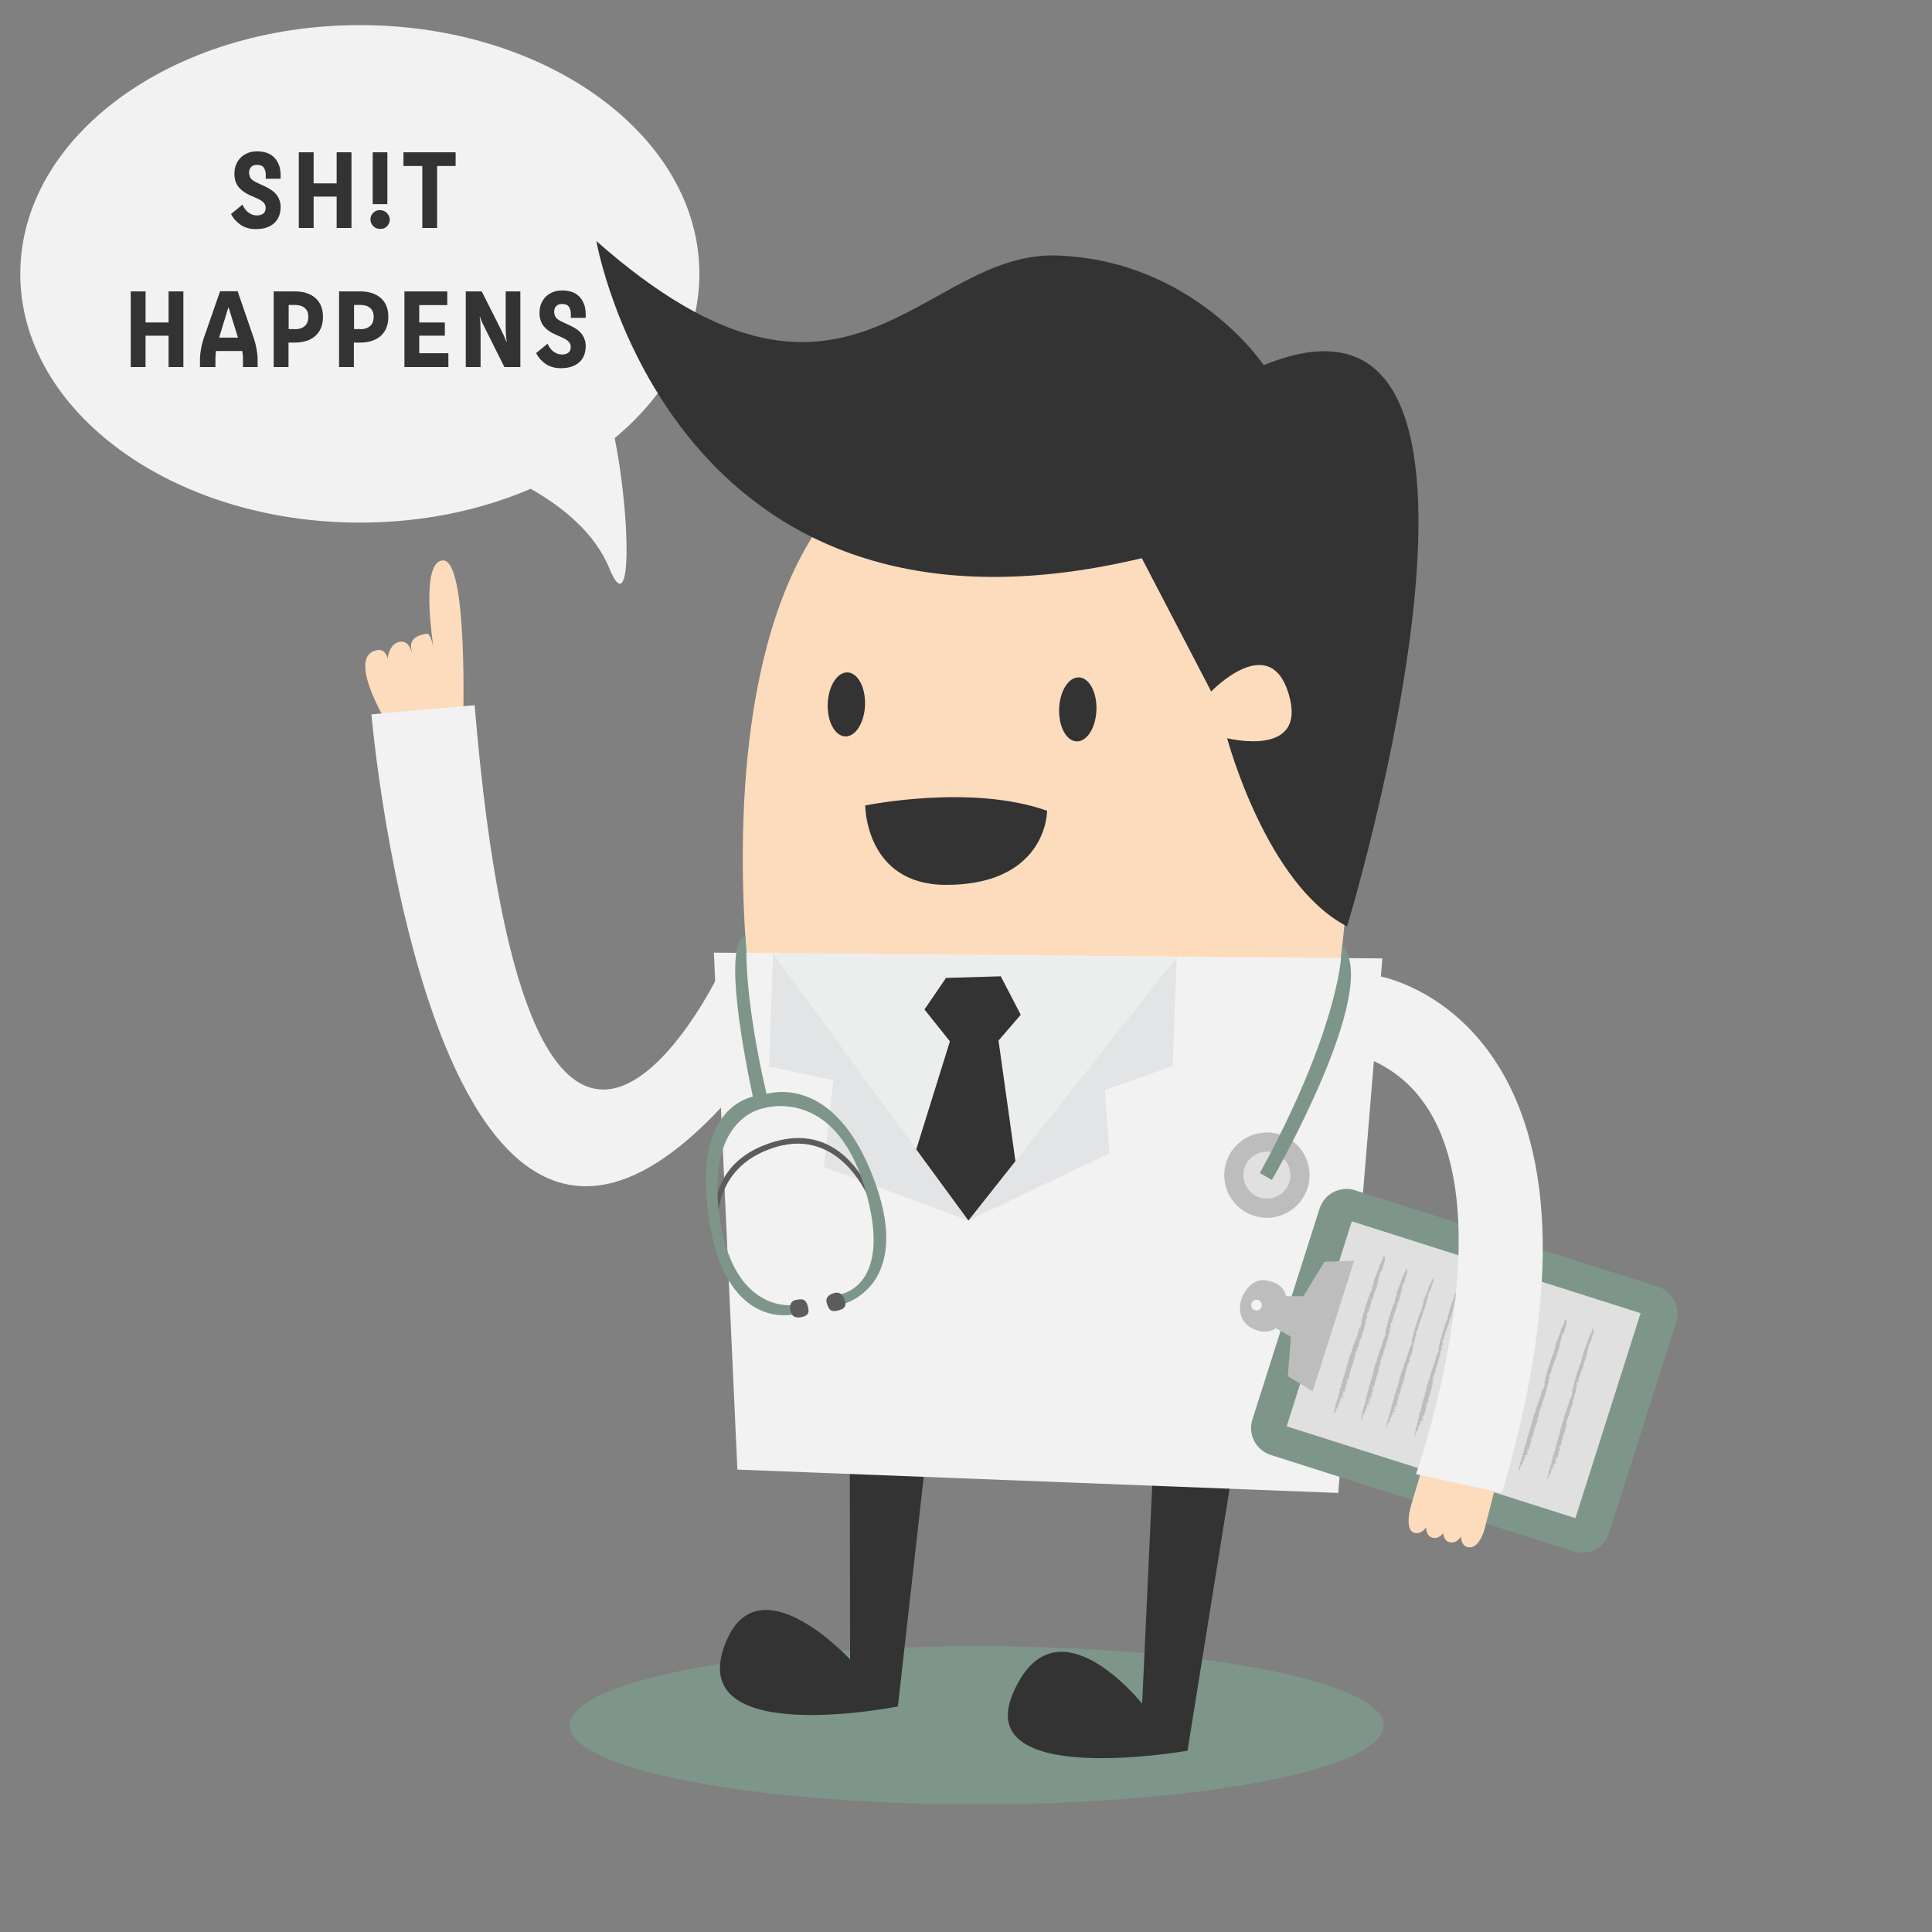 <?xml version="1.0" encoding="utf-8"?>
<!-- Generator: Adobe Illustrator 21.0.0, SVG Export Plug-In . SVG Version: 6.00 Build 0)  -->
<svg version="1.1" id="Layer_3" xmlns="http://www.w3.org/2000/svg" xmlns:xlink="http://www.w3.org/1999/xlink" x="0px" y="0px"
	 viewBox="0 0 1200 1200" style="enable-background:new 0 0 1200 1200;" xml:space="preserve">
<rect x="0" y="0" width="1200" height="1200" fill="#808080" stroke="none"/>
<style type="text/css">
	.st0{fill:#F2F2F2;}
	.st1{fill:#FDDCBE;}
	.st2{fill:#7E9689;}
	.st3{fill:#333333;}
	.st4{fill:#ECEDED;}
	.st5{fill:#E3E4E5;}
	.st6{fill:#E0E0E0;}
	.st7{fill:#BDBDBD;}
	.st8{fill:#5C5C5C;}
</style>
<path class="st0" d="M434.4,170.1c0-85.3-94.4-154.5-210.9-154.5S12.6,84.8,12.6,170.1S107,324.6,223.5,324.6
	c38.7,0,75-7.6,106.1-21c19.8,11.2,39.9,27.4,48.9,49.5c14,34,13.3-30.6,3.3-81C414.6,244.9,434.4,209.2,434.4,170.1z"/>
<g>
	<g>
		<path class="st1" d="M275.1,348.1c-12.1,0.6-8.3,36.9-6,53.4c-0.9-3.9-2.3-8.2-4.2-7.9c-12.8,2.1-9.3,9.3-8.8,13.1
			c-0.6-3.1-2.5-9.2-8.1-8c-5.1,1.1-6.8,6.8-7.3,10.3c-0.5-2.4-2.2-6.1-6.8-5.1c-19.1,4,6.7,45.6,6.7,45.6l47.1-1.1
			C287.6,448.3,290.8,347.3,275.1,348.1z"/>
		<g>
			<ellipse class="st2" cx="606.6" cy="1071.6" rx="252.8" ry="49.1"/>
			<g>
				<path class="st3" d="M527.8,878.1l0.2,152.6c0,0-59.6-64.6-78.7-6.5c-20.1,61.4,108.4,35.7,108.4,35.7l20-177.7L527.8,878.1z"/>
				<path class="st3" d="M716.6,902.6l-7.2,155.6c0,0-53.9-68-80.2-6.5c-25.5,59.3,108.4,35.7,108.4,35.7l29-180.7L716.6,902.6z"/>
				<path class="st1" d="M468.2,634.3c0,0-75.4-484.6,274.5-343.5c0,0,139.7,0.5,82.9,356.5L468.2,634.3z"/>
				<polygon class="st0" points="443.4,591.7 458,912.8 831.2,927.3 858.6,595.3 				"/>
				<path class="st3" d="M370.4,149.7c0,0,46.4,266.8,338.8,197l43.1,82.8c0,0,36.5-38.2,48.2,1.8c11.7,39.9-38.3,27.2-38.3,27.2
					c0,0,24.1,90.9,74.5,116.9c0,0,128.4-422.4-51.8-348.6c0,0-43.2-65-128.1-68.1C571.9,155.5,525.9,287.2,370.4,149.7z"/>
				
					<ellipse transform="matrix(3.632500e-02 -0.999 0.999 3.632500e-02 69.736 946.914)" class="st3" cx="525.8" cy="437.3" rx="19.9" ry="11.6"/>
				
					<ellipse transform="matrix(3.628379e-02 -0.999 0.999 3.628379e-02 205.171 1093.562)" class="st3" cx="669.6" cy="440.4" rx="19.9" ry="11.6"/>
				<path class="st0" d="M446.6,604.8c0,0-117.7,244-151.8-166.8l-64.1,5.7c0,0,38.6,448.1,224.4,236.2L446.6,604.8z"/>
				<polygon class="st4" points="480.2,592.3 601.5,758.1 730.9,594.5 				"/>
				<polygon class="st5" points="480.2,592.3 477.6,662.5 517.6,670.9 511.6,724.8 601.5,758.1 				"/>
				<polygon class="st5" points="601.5,758.1 689.1,716.3 686.2,677.1 728.4,662.1 730.9,594.5 				"/>
				<polygon class="st3" points="574.2,627 587.6,607.4 621.6,606.4 634,630.3 620.2,646.3 630.7,721.2 601.5,758.1 569.1,713.9 
					590,646.8 				"/>
				<path class="st3" d="M650.4,503.6c-0.9,17.6-13.9,46.1-62.8,46c-50.2,0-50.2-49.3-50.2-49.3S603.2,486.7,650.4,503.6z"/>
				<g>
					<path class="st5" d="M843,777.5c0.3,0,0.4-0.2,0.4-0.3C842.5,777.4,843.7,777.1,843,777.5z"/>
					<path class="st5" d="M827.5,780.7c-0.2,0-0.5-0.2-0.7,0.1c-0.2-0.1,0.1-0.4-0.2-0.3c-0.2,0.3,0.3,0.5,0.8,0.5c0,0,0,0,0.1,0.1
						C827.4,781,827.4,780.9,827.5,780.7z"/>
					<path class="st5" d="M827.8,780.5c-0.2,0.1-0.2,0.1-0.3,0.2C827.6,780.7,827.7,780.7,827.8,780.5z"/>
					<path class="st5" d="M827.4,781.1C827.5,781.1,827.5,781.1,827.4,781.1C827.5,781.1,827.5,781.1,827.4,781.1z"/>
					<path class="st5" d="M763.3,825.4c0-0.1-0.1-0.2-0.1-0.3C763.3,825.2,763.3,825.3,763.3,825.4z"/>
					<path class="st5" d="M765.7,834.1C765.7,834,765.7,834,765.7,834.1C765.6,834,765.6,834,765.7,834.1z"/>
					<path class="st5" d="M782.8,798.9C782.8,798.9,782.8,798.9,782.8,798.9c-0.1,0-0.2,0-0.3,0.1L782.8,798.9z"/>
					<path class="st5" d="M762.7,824.2C762.7,824.2,762.8,824.2,762.7,824.2C762.8,824.2,762.8,824.2,762.7,824.2
						C762.8,824.2,762.8,824.2,762.7,824.2z"/>
					<path class="st5" d="M841.7,777.5c-0.3,0.4,0.3,0.3,0.5,0.5C842.1,777.7,841.8,777.6,841.7,777.5z"/>
					<path class="st5" d="M828.1,780.9c0-0.1,0-0.2,0.2-0.3c-0.2-0.1-0.3,0.1-0.4,0.2C827.9,780.9,828.1,781,828.1,780.9z"/>
					<path class="st5" d="M824.6,781.8l1.2-0.7C825.3,781.2,824.6,781.6,824.6,781.8z"/>
					<path class="st5" d="M821.1,781.9c0.1-0.1,0.2-0.2,0.1-0.3C820.8,781.7,820.8,781.9,821.1,781.9z"/>
					<path class="st5" d="M821,782.4c0-0.3-0.5,0.1-0.6-0.1C820.5,782.4,820.7,782.5,821,782.4z"/>
					<path class="st5" d="M813.6,783.9c0.1-0.3-0.5,0.3-0.7,0.2C813.1,784.2,813.5,783.9,813.6,783.9z"/>
					<path class="st5" d="M810.4,785.1l-0.2-0.2c-0.2,0.1-0.3,0.3-0.1,0.3L810.4,785.1z"/>
					<polygon class="st5" points="757.2,809.7 757.4,810 757.4,809.7 					"/>
					<path class="st5" d="M766.2,836.3c0-0.1,0.3-0.1,0.1-0.4C766.5,836.4,766.1,836,766.2,836.3z"/>
					<polygon class="st5" points="774.6,848.6 774.8,848.3 774.5,848.5 					"/>
				</g>
			</g>
		</g>
	</g>
	<g>
		<path class="st2" d="M1029.7,799.2c9.2,2.9,14.4,12.9,11.4,22.1l-41.7,130.9c-2.9,9.2-12.9,14.4-22.1,11.4l-188-59.9
			c-9.2-2.9-14.4-12.9-11.4-22.1l41.7-130.9c2.9-9.2,12.9-14.4,22.1-11.4L1029.7,799.2z"/>
		
			<rect x="842.7" y="757.3" transform="matrix(0.303 -0.953 0.953 0.303 -177.879 1459.551)" class="st6" width="133.6" height="188.2"/>
		<path class="st7" d="M822.6,783.7l-13,21.4l-10.8,0c0,0-0.8-8.1-12.6-9.9c-10.3-1.5-14.9,11-14.9,11s-5.3,13.3,7.1,19.2
			c9,4.2,14-0.5,14-0.5l9.4,5.4l-1.9,24.4l15.4,9.5l25.8-81.1L822.6,783.7z M783.6,811.7c-0.6,1.7-2.4,2.7-4.2,2.1
			c-1.7-0.6-2.7-2.4-2.1-4.2c0.6-1.7,2.4-2.7,4.2-2.1C783.2,808.1,784.2,810,783.6,811.7z"/>
		<g>
			<path class="st7" d="M827.8,878.5c-0.1,0.4,0.3-0.1,0,0.3C827.8,878.7,827.7,878.6,827.8,878.5z"/>
			<path class="st7" d="M860.2,781.8c0.4,1.4-0.9,2.7-0.8,4.1c0,0.2-0.4-0.2-0.4,0.2c0.2,1.4-0.8,3.3-1.8,4.6l-0.1-0.1
				c-0.2,0.3,0.1,0.7-0.1,1c-0.1,0-0.1-0.1-0.2-0.1c0.2,0.2-0.1,0.6,0.1,0.8c-0.1,0.1-0.3,0-0.5,0.1l0.2,0.3
				c0.5,0.7-0.4,1.2-0.3,1.9c0-0.1-0.1-0.1-0.2-0.1c0,1.2-0.5,2.5-0.7,3.7c-0.1-0.1-0.2-0.2-0.4-0.1c0.3,0.2,0.2,0.5,0.2,0.9
				c-0.3,0,0.1,0.6-0.2,1l-0.1-0.1c0.2,0.4-0.3,0.3,0,0.7l-0.3,0.1c0.4,0.3-0.3,0.3-0.2,0.6l0.1,0c0,0.2-0.2,0.3-0.2,0.5l-0.1,0
				c0,0.5-0.4,0.7,0,0.8c-0.3,0.1,0-0.5-0.4-0.4c-0.2,1.6-0.8,3.2-1.3,4.7c-0.2,0.1-0.3,0.2-0.4,0.2c0,0.2-0.1,0.6,0,0.8
				c0-0.1-0.2,0-0.2,0.1c-0.2,0.2,0.2,0.4,0,0.7c0-0.2-0.1-0.2-0.3-0.2c0.2,0.3,0,0.7,0,1l-0.1-0.2c0.2,0.4-0.3,0.6-0.2,1l-0.2-0.2
				c-0.4,0.4,0.3,0.3,0.1,0.6c0-0.1-0.1-0.1-0.2-0.1c0.2,0.5-0.1,1.1-0.1,1.5l-0.1,0c-0.1,0.4-0.3,0.8-0.4,1.3
				c-0.1,0.1-0.4-0.2-0.5,0.3c0.4,0.1-0.1,0.8,0.4,0.7c-0.2,0.4-0.5,0.9-0.5,1.2c-0.1-0.2-0.5,0-0.4-0.3l-0.3,0.2
				c-0.1-0.1,0.1-0.2-0.1-0.2c0,0.2,0,0.7-0.1,0.8c0.1,0.4,0.5,0.8,0.4,1.3c-0.1-0.3-0.5,0-0.5-0.2l0.5,0.9c0,0.2-0.3-0.1-0.3,0.2
				c0.1,0,0.1,0.1,0.2,0.2c-0.1,0-0.1,0.7-0.5,0.6c-0.2,0,0-0.3-0.2-0.1c-0.1,0.3,0,0.3-0.1,0.6l-0.1,0c-0.1,0.2,0,0.6,0.2,0.5
				c0.1-0.1-0.2,0-0.1-0.2c0.2,0.2,0.1,0.6,0,0.9l-0.2-0.2c0.2,0.5,0.1,0.9,0.1,1.4c0.2,0.1-0.3-0.3-0.1-0.3c-0.4,0.5,0,1.3-0.5,1.6
				c0-0.1,0.3,0,0.2,0c-0.1,0.3-0.4,0.2-0.3,0.4c-0.2,0,0,0.2,0,0.4c0.1,0.1-0.1,0-0.1-0.1c0,0.3-0.1,1.4-0.5,1.9
				c0.1,0,0.2,0.5,0.2,0.6l-0.2-0.1c-0.2,0.1-0.1,0.5-0.3,0.4c0.2,0.4,0.1-1.2,0.2-0.7c-0.2,0,0.2,0.7-0.1,0.5
				c-0.1,0.3,0.1,0.6-0.2,0.8c0.1-0.1-0.2-0.3-0.3-0.1c-0.1,0.4,0.1,0.1,0,0.5l0,0.2c0.2,0.1-0.1,0.3,0.2,0.3
				c-0.2,0-0.1,0.6-0.4,0.4l-0.3-0.1c0,0.2,0.2,0.4,0.3,0.5l-0.2,0c0.4,0.2-0.2,0.4,0.1,0.7c-0.3,0.3-0.3,0.9-0.6,0.9
				c0,0.3,0.1,0.6-0.1,0.9l-0.1-0.2c-0.2,0.1-0.1,0.2-0.1,0.4c-0.1-0.1-0.4,0.3-0.6,0.5c0,0.3,0.3,0.3,0.5,0.4c-0.5,0.1,0,0.8-0.5,1
				c0-0.1-0.1-0.5-0.3-0.3c-0.5,0.1,0.2,0.6-0.2,0.9l0.4,0c-0.3,0.1,0,0.6-0.3,0.5c0.1,0.2-0.3,0.4,0.1,0.5
				c-0.5,0.5-0.3,1.6-1.1,1.8c0,0.1-0.1,0.3,0.1,0.3c0.2-0.1-0.1-0.3,0.1-0.3l0.1,0.2c-0.1,0.2-0.2,0.3-0.5,0
				c-0.4,0.4,0.5,0.7,0.1,1.2c-0.1-0.1-0.2-0.1-0.2,0.1l0.2,0.4c-0.2,0.3-0.4,0.1-0.7,0c0,0.2-0.1,0.4,0,0.6l-0.4,0.1
				c0.3-0.1,0.1,0.2,0.1,0.3l0-0.1c-0.1,0-0.1,0.2-0.1,0.4c0.2,0,0.3-0.2,0.4-0.3l0.1,0.5c-0.2-0.1-0.3,0.3-0.4,0.4
				c-0.1,0.2,0.2,0.3,0.1,0.3c-0.1,0-0.1,0.3-0.2,0.1c0-0.1,0.2-0.1,0.1-0.2c-0.1,0.1-0.3,0-0.3,0.3c0.1,0.2,0.5,0.1,0.2,0.4
				l-0.2-0.3l-0.2,0.3l0.2,0.1l-0.1,0c0.2,0.2-0.1,0.5,0.1,0.7c0,0.2-0.3,0.3-0.3,0.4l0,0c-0.2,0.1-0.2,0.4-0.1,0.6l0,0
				c-0.1,0.1-0.1,0.4,0,0.5c-0.3,0.2-0.9-0.2-0.7,0.2c-0.1,0.3,0.3,0.6,0.4,0.5c-0.3,0.4-0.1,1.1-0.6,1.4c0.1,0.1,0.1,0.1,0.1,0.2
				c-0.3,0.7-0.2,1.6-0.9,2c0-0.2-0.2-0.1-0.3-0.1c0.1,0.2-0.3,0.1,0,0.3c0.2,0,0.3,0.1,0.4-0.1c0,0.5-0.2,1.1-0.5,1.3
				c0.1-0.1,0.2,0,0.2,0.1c-0.3-0.1-0.5,0.2-0.4,0.4l0.2,0.1l-0.2,0.1c0,0.1,0.4,0.2,0.1,0.4l-0.2,0c0.1,0.3,0.2,0.7,0,0.9l-0.4,0.1
				c0,0.1,0.1,0.4,0.3,0.2c-0.3,0.4-0.4,0.7-0.7,0.7c0.3,1,0,2.1-0.3,3l-0.1-0.1c-0.2,0.2,0.2,0.2,0.1,0.3c-0.1-0.1-0.4,0.1-0.5-0.2
				c-0.3,0.3,0.1,0.5,0.1,0.8c0.2,0.1-0.1-0.2,0.2-0.1c0.1,0.1-0.3,0.4,0,0.6c-0.1,0-0.3-0.1-0.4-0.2l0.1,0.3
				c-0.4,0.1-0.4-0.8-0.9-0.7l0,0.2c-0.4,0.1-0.2-0.6-0.4-0.2c0.1,0.3,0.4,0.6,0.6,0.4c-0.1,0.5,0.6,0.4,0.4,0.9
				c-0.2,0.1,0.1-0.4-0.2-0.4c-0.3,0.1,0,0.5-0.2,0.7c0.2-0.2,0.4,0.1,0.4,0.3c-0.2,0.2-0.2-0.3-0.4,0.1c0.2,0.1,0.2,0.5,0.4,0.2
				c0.3,0.2-0.2,0.3,0,0.6c-0.3,0-0.5-0.6-0.8-0.2c0.3,0,0.2,0.6,0.6,0.5c-0.1,0.1-0.3,0.1-0.5-0.1c-0.2,0.2,0.3,0.7-0.2,0.6
				l0.2,0.2l-0.4,0.2c-0.1,0.2,0.2,0.7-0.2,0.6c0,0.1-0.1,0.5,0.2,0.4c0.3-0.2-0.1-0.4,0.3-0.4c-0.4,0.1-0.1,0.4,0,0.6l-0.2,0
				c0,0.1-0.1,0.3,0.1,0.4c-0.1-0.1-0.2-0.1-0.2,0l0.2,0.2c0,0.4-0.4-0.1-0.5,0.3l-0.1-0.3c0,0.1-0.2,0.1-0.2,0.3l0.6,0.5
				c0,0.2-0.3,0-0.1,0.3l-0.2-0.3c-0.1-0.1-0.4,0.1-0.5,0.3c0,0.2,0.2,0.6,0.4,0.3c0,0.1-0.2,0.3-0.4,0.1c0,0.3,0.2,0,0.3,0.3
				c-0.2,0.1-0.5,0.3-0.8,0.5l-0.3-0.4l-0.1,0.2c-0.2-0.3-0.3,0-0.5-0.2c-0.1,0.1,0,0.3,0,0.4c0.6-0.2,0.5,0.6,1,0.7
				c0,0.5-1.2,0-0.7,0.7c0.1,0,0.4,0.3,0.4,0c-0.2,0.3,0.4,0.4,0.1,0.7c-0.1-0.3-0.5,0.1-0.7-0.3c0.1,0.1,0.2-0.2,0.2-0.3
				c-0.2,0.1-0.4-0.2-0.5,0.1c0,0.2-0.1,0.5,0.1,0.5c0.3,0.1,0.1-0.3,0.3-0.1c0,0.4-0.4,0.4-0.1,0.7c0-0.3,0.3-0.2,0.5-0.2l0,0.3
				l-0.1-0.1c-0.3,0.4,0.3,0.2,0.1,0.7l-0.4,0.1c-0.2-0.2,0.3-0.6-0.2-0.7c-0.1,0.3,0.1,0.5-0.1,0.7l0-0.2c0,0.1-0.7,0-0.5,0.5
				c0.1,0.3,0.1,0.1,0.3,0.2c-0.1,0.5,0,0.7,0,1c-0.3-0.2-0.2,0.5-0.4,0.1c0.3-0.1,0.5-0.8,0.2-1c-0.5,0,0.2-0.3-0.2-0.6
				c-0.1,0.4-0.5,0.2-0.8,0.2l0,0.3c0.2,0.1,0.3,0,0.5,0.1c-0.2,0.4-0.2,0.8,0,1.1c-0.2,0.1-0.4,0-0.4-0.2c-0.1,0.5-0.3,1-0.5,1.5
				c0.5-0.2-0.1,0.6,0.3,0.5c0.2-0.2,0.5-0.3,0.7-0.1c-0.1,0.1-0.2-0.1-0.3,0c0.2,0.3-0.5,0.2-0.2,0.5c0-0.5-0.5-0.2-0.7-0.4
				c0.1,0.4-0.2-0.1-0.3,0.2l0,1.2c-0.4,0.4-0.4,1.1-0.5,1.6c-0.2,0.2-0.5-0.1-0.7,0.1c-0.1,0.3,0.4-0.1,0.2,0.3l-0.1-0.1
				c0,0.2-0.5,0.7,0,0.9l-0.3-0.3c-0.1,0.1,0,0.2,0,0.2c-0.1,0-0.3,0-0.3-0.1c-0.3,0.2-0.1,0.5-0.2,0.8l0.3-0.1
				c0,0.5-0.3,0.7-0.4,1.2l-0.2-0.1l0,0.3c-0.2-0.1-0.4,0.1-0.3,0.3l-0.3-0.9c0.2-0.1,0.2,0.3,0.5,0.3c0.2,0,0.3-0.5,0.1-0.6l0,0.3
				c-0.3-0.1-0.2-0.3-0.4-0.5c0,0.1-0.1,0.2-0.1,0.2c-0.1-0.2-0.1-0.4,0-0.7c0.1,0.2,0.2,0,0.3,0.1c-0.3-0.1-0.3-0.4-0.1-0.7
				c0.4-0.1,0-0.7,0.2-1.1c0.2,0.3,0.4,0.5,0.4,0.8c0.2-0.2,0.1-0.3,0.3-0.5c-0.2-0.2-0.5-0.4-0.5-0.7l0.2,0.1
				c0-0.3-0.3-0.4-0.1-0.8c0.3-0.6,0.5-1.2,0.7-1.7l0.2,0c-0.3-0.4,0.1-0.9,0.1-1.4c0.4-0.5,0.2-1.4,0.7-1.6
				c0.2-1.1,0.4-2.1,0.8-3.2l0.2,0.3c-0.2-0.3,0.2-0.1,0.2-0.3c-0.3,0.1-0.2-0.4-0.4-0.6c0.4-0.4,0.4-1.1,0.3-1.6l0.2,0
				c-0.2-0.6,0.3-1,0.5-1.5c0.1,0,0.3-0.1,0.4-0.2c-0.2-0.4-0.2-0.6-0.2-1.1c0.1-0.3,0.4-0.8,0.6-1.1c-0.1-1.4,0.6-2.5,0.8-3.8
				l0.3,0c-0.1-1.4,0.9-2.7,0.9-3.9l0.4,0.2c0.2-0.3,0.1-0.8-0.2-0.8c0.2-0.3,0.1-0.9,0.5-1c0.2-0.3-0.1-0.5,0-0.8
				c0.4-0.6,0.4-0.9,0.6-1.5l-0.1,0.1c0.1,0.1,0.2,0.2,0.3,0c0-0.3,0.4-0.8-0.2-0.8c0.5-0.6,0.3-1.6,0.9-2.2c-0.2,0-0.1-0.2-0.2-0.3
				c0.2-0.6,0.7-1.1,0.6-1.7c0.1-0.1,0.2,0.2,0.3,0c0-0.2-0.2-0.1-0.2-0.3c0.1-1,0.9-1.8,1.1-2.7c0.3-1.6,0.9-3.2,1.4-4.7l0.1,0
				c-0.2-0.6,0.8-1,0.3-1.6c0.1-0.1,0.2-0.4,0.4-0.3c-0.1-0.5,0.6-1,0.5-1.7l0,0.2c0.4-0.5,0.3-1.1,0.7-1.7l0.1,0.2
				c0.3-0.2-0.2-0.7,0.3-0.7c0-0.1-0.2-0.2-0.2-0.1c0.6-1.3,0.8-2.8,1.2-4.2c0.6-0.9,0.8,0.2,0.7-0.7c0.1,0-0.2-0.1-0.1-0.1
				c0-0.3,0.7-0.3,0.5-0.6c-0.3,0-0.1-0.2-0.3-0.3c0.4-0.5,0.7-0.6,0.6-1.1l0.1,0.1c-0.2-0.7,0.2-1.3-0.1-1.9
				c0.9-3.1,1.7-6.2,2.6-9.2c1.1-3,1.8-5.9,3.1-8.9c0.6-0.6,0.6-0.6,0.7-1.5l0.1,0.1c-0.3-0.2,0.2-0.6-0.1-0.7
				c0.4-1.1,0.7-2.2,1.1-3.3c0,0.2,0.2,0.4,0.3,0.1l-0.1-0.3l0.1,0c0-0.2-0.1-0.4-0.3-0.3c0.7-3,2.3-5.6,3.1-8.5
				c0.4-0.6,0.6-1.6,0.7-2.4c1.2-2,2.2-3.9,2.6-6.2C859.6,780.2,860.3,780.8,860.2,781.8z"/>
			<path class="st7" d="M827.9,878.1c0.2,0,0.4-0.2,0.5,0C828.3,878.1,828.1,878.1,827.9,878.1z"/>
			<path class="st7" d="M831.9,871.9c0,0,0.1-0.1,0.1-0.1c0,0.1,0.1,0.2,0,0.3L831.9,871.9z"/>
			<path class="st7" d="M832.6,870.2c0.1,0.1,0.1,0.5,0.1,0.7L832.6,870.2z"/>
			<path class="st7" d="M833.7,868.8c0.2-0.1,0.2,0,0.2,0.1L833.7,868.8z"/>
			<path class="st7" d="M833.4,868.6l0.3-0.2C833.5,868.3,833.6,868.7,833.4,868.6z"/>
			<path class="st7" d="M835,865.2c0-0.1,0-0.3,0.1-0.3C835,864.9,835.2,865.4,835,865.2z"/>
			<path class="st7" d="M835.3,863.5l0-0.1c0.1-0.1,0.2,0.1,0.2,0.1L835.3,863.5z"/>
			<polygon class="st7" points="844.5,833.9 844.5,834.1 844.4,834 			"/>
			<path class="st7" d="M848.8,821c0-0.2,0.2-0.1,0.2-0.1C849,821,848.8,820.7,848.8,821z"/>
			<polygon class="st7" points="850.4,813.8 850.4,813.8 850.1,813.7 			"/>
		</g>
		<g>
			<path class="st7" d="M844.3,881.9c0,0.4,0.3-0.1,0,0.3C844.2,882.1,844.2,882,844.3,881.9z"/>
			<path class="st7" d="M874,789.3c0.4,1.4-0.8,2.6-0.7,3.9c0,0.2-0.4-0.2-0.4,0.2c0.2,1.4-0.7,3.1-1.6,4.4l-0.1-0.1
				c-0.2,0.2,0.1,0.7,0,1c-0.1,0-0.1-0.1-0.2-0.1c0.2,0.1-0.1,0.6,0.1,0.7c-0.1,0.1-0.3,0-0.5,0.1l0.2,0.3c0.5,0.7-0.4,1.1-0.3,1.8
				c-0.1-0.1-0.1-0.1-0.2-0.1c0.1,1.1-0.4,2.4-0.6,3.5c-0.1-0.1-0.2-0.2-0.4-0.1c0.3,0.1,0.2,0.5,0.2,0.8c-0.3,0,0.1,0.6-0.2,0.9
				l0-0.1c0.2,0.4-0.3,0.3,0,0.7l-0.3,0.1c0.4,0.2-0.3,0.3-0.2,0.6l0.1,0c0,0.2-0.2,0.3-0.2,0.5l-0.1,0c0,0.5-0.3,0.7,0,0.8
				c-0.3,0.1,0-0.5-0.4-0.3c-0.1,1.6-0.7,3.1-1.1,4.5c-0.2,0.1-0.3,0.2-0.4,0.2c0,0.2-0.1,0.6,0,0.8c0,0-0.2,0-0.2,0.1
				c-0.2,0.2,0.3,0.4,0,0.7c0-0.1-0.1-0.2-0.3-0.2c0.2,0.3,0,0.7,0,1l-0.2-0.2c0.2,0.4-0.2,0.6-0.2,0.9l-0.1-0.2
				c-0.4,0.4,0.3,0.3,0.1,0.6c0-0.1-0.1-0.1-0.2-0.1c0.2,0.5-0.1,1-0.1,1.4l-0.1,0c-0.1,0.4-0.3,0.8-0.3,1.3
				c-0.1,0.1-0.4-0.2-0.5,0.3c0.4,0.1-0.1,0.8,0.4,0.7c-0.2,0.3-0.5,0.9-0.5,1.2c-0.1-0.2-0.5,0-0.5-0.3l-0.3,0.2
				c-0.1-0.1,0.1-0.2-0.1-0.2c0,0.2,0,0.6-0.1,0.8c0.1,0.4,0.5,0.8,0.4,1.2c-0.1-0.3-0.4,0-0.5-0.2l0.5,0.9c0,0.2-0.3-0.1-0.3,0.2
				l0.2,0.2c-0.1,0-0.1,0.7-0.5,0.6c-0.2,0,0-0.3-0.2-0.1c-0.1,0.3,0,0.3,0,0.6l-0.1,0c-0.1,0.2,0,0.6,0.3,0.5c0-0.1-0.2,0-0.1-0.2
				c0.2,0.2,0.1,0.5,0,0.8l-0.2-0.2c0.2,0.5,0.1,0.9,0.1,1.3c0.2,0.1-0.3-0.3-0.2-0.3c-0.4,0.5,0,1.2-0.5,1.5c0-0.1,0.3,0,0.2,0
				c-0.1,0.2-0.4,0.2-0.3,0.4c-0.2,0,0,0.2,0,0.4c0.1,0.1-0.1,0,0-0.1c0,0.3,0,1.3-0.4,1.8c0.1,0,0.3,0.5,0.2,0.6l-0.2-0.1
				c-0.2,0.1-0.1,0.4-0.3,0.4c0.2,0.4,0.1-1.1,0.2-0.7c-0.2,0,0.2,0.6-0.1,0.5c-0.1,0.3,0.1,0.6-0.2,0.8c0.1-0.1-0.3-0.3-0.3-0.1
				c-0.1,0.4,0.1,0.1,0.1,0.5l0,0.2c0.2,0.1-0.1,0.3,0.2,0.3c-0.2,0-0.1,0.6-0.4,0.4l-0.3-0.1c0,0.2,0.2,0.4,0.3,0.5l-0.2,0
				c0.4,0.2-0.2,0.4,0.1,0.7c-0.3,0.3-0.3,0.8-0.6,0.9c0.1,0.3,0.1,0.6,0,0.8l-0.1-0.2c-0.2,0.1-0.1,0.2-0.1,0.4
				c-0.1-0.1-0.4,0.3-0.6,0.4c0.1,0.3,0.3,0.3,0.5,0.4c-0.5,0.1,0.1,0.8-0.4,1c0-0.1-0.1-0.4-0.3-0.3c-0.5,0.1,0.2,0.6-0.2,0.9
				l0.4,0c-0.3,0.1,0,0.6-0.3,0.5c0.1,0.2-0.3,0.4,0.1,0.5c-0.5,0.5-0.3,1.6-1.1,1.7c0,0.1-0.1,0.3,0.1,0.3c0.2-0.1-0.1-0.3,0.1-0.3
				l0.1,0.2c-0.1,0.2-0.2,0.3-0.5,0c-0.4,0.4,0.5,0.6,0.2,1.1c-0.1-0.1-0.2,0-0.2,0.1l0.2,0.4c-0.2,0.3-0.4,0.1-0.7,0
				c0,0.2-0.1,0.4,0.1,0.6l-0.4,0.1c0.3-0.1,0.1,0.2,0.1,0.3l0-0.1c-0.1,0-0.1,0.2-0.1,0.4c0.2,0,0.3-0.2,0.4-0.3l0.1,0.4
				c-0.2-0.1-0.3,0.2-0.3,0.4c-0.1,0.1,0.2,0.3,0.1,0.3c-0.1,0-0.1,0.3-0.2,0.1c0-0.1,0.2-0.1,0.1-0.2c-0.1,0.1-0.3,0-0.3,0.3
				c0.1,0.2,0.5,0.1,0.2,0.4l-0.2-0.2l-0.2,0.3l0.2,0.1h-0.1c0.2,0.2-0.1,0.5,0.2,0.7c0,0.2-0.3,0.3-0.3,0.4l0,0
				c-0.2,0.1-0.2,0.4-0.1,0.6l0,0c0,0.1-0.1,0.3,0,0.5c-0.3,0.2-0.9-0.2-0.7,0.2c-0.1,0.3,0.3,0.5,0.5,0.5c-0.3,0.4-0.1,1.1-0.6,1.4
				c0.1,0.1,0.1,0.1,0.1,0.2c-0.3,0.6-0.2,1.5-0.8,1.9c0-0.2-0.2-0.1-0.3-0.1c0.1,0.2-0.3,0.1,0.1,0.3c0.2,0,0.3,0.1,0.4-0.1
				c0,0.4-0.2,1.1-0.5,1.2c0.1-0.1,0.2,0,0.2,0.1c-0.3-0.1-0.5,0.2-0.4,0.4l0.2,0.1l-0.3,0.1c0,0.1,0.4,0.2,0.1,0.4l-0.2,0
				c0.1,0.3,0.3,0.7,0,0.9l-0.4,0.1c0,0.1,0.1,0.4,0.3,0.2c-0.3,0.4-0.4,0.6-0.7,0.7c0.4,0.9,0,2-0.3,2.9l-0.1-0.1
				c-0.2,0.2,0.2,0.2,0.1,0.3c-0.1-0.1-0.4,0.1-0.5-0.2c-0.3,0.3,0.1,0.5,0.1,0.7c0.2,0.1-0.1-0.2,0.2-0.1c0.1,0.1-0.3,0.4,0,0.6
				c-0.1,0-0.3-0.1-0.4-0.2l0.1,0.2c-0.4,0.1-0.4-0.8-0.9-0.6l0,0.2c-0.4,0.1-0.2-0.6-0.4-0.2c0.1,0.2,0.4,0.6,0.6,0.4
				c-0.1,0.4,0.6,0.4,0.5,0.9c-0.2,0.1,0.1-0.4-0.2-0.4c-0.3,0.1,0,0.5-0.1,0.6c0.2-0.2,0.4,0.1,0.4,0.3c-0.2,0.2-0.2-0.2-0.4,0.1
				c0.1,0.1,0.2,0.5,0.4,0.2c0.3,0.2-0.2,0.3,0,0.6c-0.3,0-0.5-0.5-0.8-0.2c0.3,0,0.2,0.6,0.7,0.5c-0.1,0.1-0.3,0.1-0.5-0.1
				c-0.2,0.1,0.3,0.6-0.2,0.5l0.2,0.2l-0.4,0.2c-0.1,0.2,0.2,0.7-0.2,0.5c0,0.1-0.1,0.5,0.2,0.4c0.2-0.2-0.1-0.4,0.3-0.4
				c-0.4,0.1-0.1,0.4,0,0.6l-0.2,0c0,0.1-0.1,0.3,0.1,0.4c-0.1-0.1-0.2-0.1-0.2,0l0.2,0.2c0,0.4-0.4,0-0.5,0.3l-0.1-0.3
				c0,0.1-0.2,0.1-0.2,0.3l0.6,0.4c0,0.2-0.3,0-0.1,0.3l-0.2-0.3c-0.1-0.1-0.4,0.1-0.5,0.3c0,0.2,0.2,0.5,0.5,0.3
				c0,0.1-0.2,0.3-0.4,0.1c0,0.3,0.2,0,0.3,0.3c-0.2,0.1-0.5,0.3-0.8,0.4l-0.3-0.4l-0.1,0.2c-0.2-0.3-0.3,0-0.5-0.2
				c-0.1,0.1,0,0.3,0,0.4c0.6-0.2,0.5,0.6,1,0.6c0,0.5-1.2,0-0.6,0.7c0.1,0,0.4,0.3,0.4,0c-0.1,0.3,0.4,0.3,0.1,0.6
				c-0.1-0.3-0.5,0.1-0.7-0.3c0.1,0.1,0.2-0.2,0.2-0.2c-0.2,0.1-0.4-0.2-0.5,0.1c0,0.2-0.1,0.5,0.2,0.5c0.3,0.1,0.1-0.3,0.3-0.1
				c0,0.4-0.4,0.3,0,0.6c0-0.2,0.3-0.2,0.5-0.2l0,0.3l-0.1-0.1c-0.3,0.4,0.3,0.2,0.1,0.6l-0.4,0.1c-0.3-0.2,0.3-0.6-0.2-0.7
				c-0.1,0.3,0.1,0.4-0.1,0.7l0-0.2c0,0.1-0.7,0-0.5,0.5c0.1,0.3,0.1,0.1,0.3,0.2c-0.1,0.5,0,0.7,0,0.9c-0.3-0.2-0.2,0.5-0.4,0.1
				c0.2-0.1,0.4-0.7,0.2-1c-0.5,0,0.2-0.3-0.2-0.6c-0.1,0.4-0.5,0.2-0.8,0.2l0.1,0.3c0.2,0.1,0.3,0,0.5,0.1c-0.2,0.4-0.2,0.8,0,1.1
				c-0.2,0.1-0.4,0-0.4-0.2c-0.1,0.5-0.3,1-0.5,1.4c0.5-0.2-0.1,0.5,0.3,0.4c0.2-0.2,0.5-0.3,0.7-0.1c-0.1,0.1-0.2-0.1-0.3,0
				c0.2,0.3-0.4,0.2-0.2,0.5c0-0.5-0.5-0.2-0.8-0.4c0.1,0.4-0.2-0.1-0.3,0.2l0.1,1.2c-0.4,0.3-0.4,1.1-0.5,1.5
				c-0.2,0.2-0.5-0.1-0.7,0.1c-0.1,0.3,0.4-0.1,0.2,0.3l-0.1-0.1c0,0.1-0.5,0.6,0,0.9l-0.3-0.2c-0.1,0.1,0,0.2,0,0.2
				c-0.1,0-0.3,0-0.3-0.1c-0.3,0.2-0.1,0.5-0.2,0.8l0.3-0.1c0,0.5-0.3,0.7-0.3,1.2l-0.2-0.1l0,0.3c-0.2-0.1-0.4,0.1-0.3,0.2
				l-0.3-0.8c0.2-0.1,0.2,0.3,0.5,0.2c0.2,0,0.3-0.4,0.1-0.6l0,0.3c-0.3,0-0.2-0.3-0.4-0.5c0,0.1-0.1,0.2,0,0.2
				c-0.1-0.2-0.1-0.4,0-0.6c0.1,0.2,0.2,0,0.3,0.1c-0.3-0.1-0.3-0.4-0.1-0.7c0.4-0.1,0-0.7,0.2-1c0.2,0.2,0.4,0.5,0.4,0.8
				c0.2-0.2,0.1-0.3,0.3-0.4c-0.2-0.2-0.5-0.4-0.5-0.7l0.2,0c0-0.3-0.3-0.4-0.2-0.7c0.3-0.6,0.5-1.2,0.7-1.6l0.2,0
				c-0.4-0.4,0.1-0.9,0-1.3c0.4-0.5,0.2-1.3,0.7-1.5c0.2-1.1,0.3-2,0.7-3.1l0.2,0.3c-0.2-0.3,0.2-0.1,0.2-0.3
				c-0.3,0.1-0.2-0.4-0.4-0.5c0.4-0.4,0.3-1.1,0.2-1.6l0.2,0c-0.2-0.5,0.2-0.9,0.5-1.5c0.1,0,0.3-0.1,0.3-0.2
				c-0.2-0.4-0.2-0.5-0.2-1c0.1-0.3,0.3-0.8,0.6-1c-0.1-1.3,0.6-2.4,0.7-3.7l0.3,0c-0.1-1.3,0.8-2.6,0.8-3.7l0.4,0.2
				c0.2-0.3,0.1-0.7-0.2-0.8c0.2-0.3,0.1-0.8,0.4-0.9c0.2-0.3-0.1-0.4,0-0.7c0.4-0.6,0.4-0.8,0.5-1.5l-0.1,0.1
				c0.1,0.1,0.2,0.2,0.3,0c0-0.3,0.4-0.8-0.2-0.7c0.5-0.6,0.2-1.6,0.8-2.1c-0.2,0-0.1-0.2-0.2-0.3c0.2-0.6,0.6-1.1,0.6-1.6
				c0.1-0.1,0.2,0.2,0.3,0c0-0.2-0.2-0.1-0.2-0.3c0-1,0.8-1.8,1-2.6c0.2-1.6,0.8-3.1,1.2-4.5l0.1,0c-0.2-0.6,0.7-1,0.3-1.5
				c0.1-0.1,0.2-0.4,0.3-0.3c-0.1-0.5,0.6-1,0.4-1.6l0,0.2c0.4-0.5,0.2-1.1,0.6-1.6l0.1,0.2c0.3-0.2-0.2-0.7,0.3-0.6
				c0-0.1-0.2-0.2-0.2-0.1c0.6-1.2,0.7-2.7,1-4c0.6-0.9,0.8,0.2,0.7-0.7c0.1,0-0.2-0.1-0.1-0.1c0-0.3,0.7-0.3,0.5-0.6
				c-0.3,0-0.1-0.2-0.3-0.3c0.4-0.5,0.7-0.6,0.6-1.1l0.1,0.1c-0.3-0.7,0.2-1.2-0.2-1.8c0.9-3,1.5-5.9,2.3-8.8c1-2.8,1.7-5.7,2.9-8.5
				c0.6-0.6,0.6-0.6,0.7-1.4l0.1,0.1c-0.3-0.1,0.1-0.5-0.2-0.7c0.4-1.1,0.6-2.1,1-3.2c0,0.2,0.2,0.4,0.3,0.1l-0.1-0.3l0.1,0
				c0-0.2-0.1-0.4-0.3-0.3c0.6-2.9,2.1-5.4,2.9-8.1c0.3-0.6,0.5-1.6,0.7-2.3c1.1-1.9,2.1-3.7,2.4-5.9
				C873.3,787.9,874.1,788.4,874,789.3z"/>
			<path class="st7" d="M844.4,881.5c0.2,0,0.4-0.2,0.5,0C844.8,881.5,844.6,881.6,844.4,881.5z"/>
			<path class="st7" d="M848.2,875.6c0,0,0.1-0.1,0.1-0.1c0,0.1,0.1,0.2,0,0.2L848.2,875.6z"/>
			<path class="st7" d="M848.8,874c0.1,0.1,0.1,0.5,0.1,0.7L848.8,874z"/>
			<path class="st7" d="M849.9,872.6c0.2-0.1,0.2,0,0.2,0.1L849.9,872.6z"/>
			<path class="st7" d="M849.6,872.4l0.2-0.2C849.7,872.2,849.8,872.5,849.6,872.4z"/>
			<path class="st7" d="M851.1,869.2c0-0.1-0.1-0.3,0.1-0.3C851.1,868.9,851.3,869.3,851.1,869.2z"/>
			<path class="st7" d="M851.3,867.6l0-0.1c0.1-0.1,0.2,0.1,0.2,0.1L851.3,867.6z"/>
			<polygon class="st7" points="859.7,839.2 859.8,839.4 859.6,839.3 			"/>
			<path class="st7" d="M863.7,826.8c0-0.2,0.2-0.1,0.2-0.1C863.8,826.9,863.7,826.6,863.7,826.8z"/>
			<polygon class="st7" points="865.1,820 865,820 864.7,819.9 			"/>
		</g>
		<g>
			<path class="st7" d="M859.8,886.9c0,0.4,0.3-0.1,0,0.3C859.8,887,859.7,886.9,859.8,886.9z"/>
			<path class="st7" d="M890.3,794.5c0.4,1.4-0.9,2.6-0.8,3.9c0,0.1-0.4-0.2-0.4,0.2c0.2,1.4-0.8,3.1-1.7,4.4l-0.1-0.1
				c-0.2,0.3,0.1,0.7,0,1c-0.1,0-0.1-0.1-0.2-0.1c0.2,0.2-0.1,0.6,0.1,0.7c-0.1,0.1-0.3,0-0.5,0.1l0.2,0.3c0.5,0.7-0.4,1.1-0.3,1.8
				c-0.1,0-0.1-0.1-0.2-0.1c0.1,1.1-0.4,2.4-0.7,3.5c-0.1-0.1-0.2-0.2-0.4-0.1c0.3,0.1,0.2,0.5,0.2,0.8c-0.3,0,0.1,0.6-0.2,0.9
				l-0.1-0.1c0.2,0.4-0.3,0.3,0,0.7l-0.3,0.1c0.4,0.2-0.3,0.3-0.2,0.6l0.1,0c0,0.2-0.2,0.3-0.2,0.5l-0.1,0c0,0.5-0.4,0.7,0,0.8
				c-0.3,0.1,0-0.5-0.4-0.3c-0.1,1.6-0.7,3-1.2,4.5c-0.2,0.1-0.3,0.2-0.4,0.2c0,0.2-0.1,0.6,0,0.8c0-0.1-0.2,0-0.2,0.1
				c-0.2,0.2,0.3,0.4,0,0.7c0-0.1-0.1-0.2-0.3-0.2c0.2,0.3,0,0.7,0,1l-0.2-0.2c0.2,0.4-0.3,0.6-0.2,0.9l-0.1-0.2
				c-0.4,0.4,0.3,0.3,0.1,0.6c0-0.1-0.1-0.1-0.2-0.1c0.2,0.5-0.1,1-0.1,1.4l-0.1,0c-0.1,0.4-0.3,0.8-0.3,1.3
				c-0.1,0.1-0.4-0.2-0.5,0.2c0.4,0.1-0.1,0.8,0.4,0.7c-0.2,0.3-0.5,0.9-0.5,1.2c-0.1-0.2-0.5,0-0.4-0.3l-0.3,0.2
				c-0.1-0.1,0.1-0.2-0.1-0.2c0,0.2,0,0.6-0.1,0.8c0.1,0.4,0.5,0.8,0.4,1.2c-0.1-0.3-0.5,0-0.5-0.2l0.5,0.9c0,0.2-0.3-0.1-0.3,0.2
				l0.2,0.2c-0.1,0-0.1,0.7-0.5,0.6c-0.2,0,0-0.3-0.2-0.1c-0.1,0.3,0,0.3-0.1,0.6l-0.1,0c-0.1,0.2,0,0.6,0.2,0.5
				c0.1-0.1-0.2,0-0.1-0.2c0.2,0.2,0.1,0.5,0,0.8l-0.2-0.2c0.2,0.5,0.1,0.9,0.1,1.3c0.2,0.1-0.3-0.3-0.2-0.3c-0.4,0.5,0,1.2-0.5,1.5
				c0-0.1,0.3,0,0.2,0c-0.1,0.2-0.4,0.2-0.3,0.4c-0.2,0,0,0.2,0,0.4c0.1,0.1-0.1,0-0.1-0.1c0,0.3,0,1.3-0.4,1.8
				c0.1,0,0.2,0.5,0.2,0.6L878,837c-0.2,0.1-0.1,0.4-0.3,0.4c0.2,0.4,0.1-1.1,0.2-0.7c-0.2,0,0.2,0.6-0.1,0.5
				c-0.1,0.3,0.1,0.6-0.2,0.8c0.1-0.1-0.3-0.3-0.3-0.1c-0.1,0.4,0.1,0.1,0.1,0.5l0,0.2c0.2,0.1-0.1,0.3,0.2,0.3
				c-0.2,0-0.1,0.6-0.4,0.4l-0.3-0.1c0,0.2,0.2,0.4,0.3,0.5l-0.2,0c0.4,0.2-0.2,0.4,0.1,0.7c-0.3,0.3-0.3,0.8-0.6,0.9
				c0.1,0.3,0.1,0.6-0.1,0.8l-0.1-0.2c-0.2,0.1-0.1,0.2-0.1,0.4c-0.1-0.1-0.4,0.3-0.6,0.4c0,0.3,0.3,0.3,0.5,0.4
				c-0.5,0.1,0,0.8-0.4,1c0-0.1-0.1-0.4-0.3-0.3c-0.5,0.1,0.2,0.6-0.2,0.9l0.4,0c-0.3,0.1,0,0.6-0.3,0.5c0.1,0.2-0.3,0.4,0.1,0.5
				c-0.5,0.5-0.3,1.5-1.1,1.7c0,0.1-0.1,0.3,0.1,0.3c0.2-0.1-0.1-0.2,0.1-0.3l0.1,0.2c-0.1,0.2-0.2,0.3-0.5,0
				c-0.4,0.4,0.5,0.6,0.1,1.1c-0.1-0.1-0.2-0.1-0.2,0.1l0.2,0.4c-0.2,0.3-0.4,0.1-0.7,0c0,0.2-0.1,0.4,0.1,0.6l-0.4,0.1
				c0.3-0.1,0.1,0.2,0.1,0.3l0-0.1c-0.1,0-0.1,0.2-0.1,0.4c0.2,0,0.3-0.2,0.4-0.3l0.1,0.4c-0.2-0.1-0.3,0.2-0.3,0.4
				c-0.1,0.2,0.2,0.3,0.1,0.3c-0.1,0-0.1,0.3-0.2,0.1c0-0.1,0.2-0.1,0.1-0.2c-0.1,0.1-0.4,0-0.3,0.3c0.1,0.2,0.5,0.1,0.2,0.4
				l-0.2-0.2l-0.2,0.3l0.2,0.1l-0.1,0c0.2,0.2-0.1,0.5,0.2,0.7c0,0.2-0.3,0.3-0.3,0.4l0,0c-0.2,0.1-0.2,0.4-0.1,0.6l0,0
				c0,0.1-0.1,0.3,0,0.5c-0.3,0.2-0.9-0.2-0.7,0.2c-0.1,0.3,0.3,0.5,0.5,0.5c-0.3,0.4-0.1,1.1-0.6,1.4c0.1,0.1,0.1,0.1,0.1,0.2
				c-0.3,0.6-0.2,1.5-0.8,1.9c0-0.2-0.2-0.1-0.3-0.1c0.1,0.2-0.3,0.1,0.1,0.3c0.2,0.1,0.3,0.1,0.4-0.1c0,0.4-0.2,1.1-0.5,1.2
				c0.1-0.1,0.2,0,0.2,0.1c-0.3-0.1-0.5,0.1-0.4,0.4l0.2,0.1l-0.3,0.1c0,0.1,0.4,0.2,0.1,0.4l-0.2,0c0.1,0.3,0.2,0.7,0,0.9l-0.4,0.1
				c0,0.1,0.1,0.4,0.3,0.2c-0.3,0.4-0.4,0.6-0.7,0.7c0.4,0.9,0,2-0.3,2.9l-0.1-0.1c-0.2,0.2,0.2,0.2,0.1,0.3
				c-0.1-0.1-0.4,0.1-0.5-0.2c-0.3,0.3,0.1,0.5,0.1,0.7c0.2,0.1-0.1-0.2,0.2-0.1c0.1,0.1-0.3,0.4,0,0.6c-0.1,0-0.3-0.1-0.4-0.2
				l0.1,0.2c-0.4,0.1-0.4-0.8-0.9-0.6l0,0.2c-0.4,0.1-0.2-0.6-0.4-0.2c0.1,0.2,0.4,0.6,0.6,0.4c-0.1,0.4,0.6,0.4,0.5,0.9
				c-0.2,0.1,0.1-0.4-0.2-0.4c-0.3,0.1,0,0.5-0.2,0.6c0.2-0.2,0.4,0.1,0.4,0.3c-0.2,0.2-0.2-0.2-0.4,0.1c0.2,0.1,0.2,0.5,0.4,0.2
				c0.3,0.2-0.2,0.3,0,0.6c-0.3,0-0.5-0.5-0.8-0.2c0.3,0,0.2,0.6,0.7,0.5c-0.1,0.1-0.3,0.1-0.5-0.1c-0.2,0.1,0.3,0.6-0.2,0.5
				l0.2,0.2l-0.4,0.2c-0.1,0.2,0.2,0.7-0.2,0.5c0,0.1-0.1,0.5,0.2,0.4c0.2-0.2-0.1-0.4,0.3-0.4c-0.4,0.1-0.1,0.4,0,0.6l-0.2,0
				c0,0.1-0.1,0.3,0.1,0.4c-0.1-0.1-0.2-0.1-0.2,0l0.2,0.2c0,0.4-0.4-0.1-0.5,0.3l-0.1-0.3c0,0.1-0.2,0.1-0.2,0.3l0.6,0.4
				c0,0.2-0.3,0-0.1,0.3l-0.2-0.3c-0.1-0.1-0.4,0.1-0.5,0.3c0,0.2,0.2,0.5,0.5,0.3c0,0.1-0.2,0.3-0.4,0.1c0,0.3,0.2,0,0.3,0.3
				c-0.2,0.1-0.5,0.3-0.8,0.4l-0.3-0.4l-0.1,0.2c-0.2-0.3-0.3,0-0.5-0.2c-0.1,0.1,0,0.3,0,0.4c0.6-0.2,0.5,0.6,1,0.7
				c0,0.5-1.2-0.1-0.6,0.7c0.1,0,0.4,0.3,0.4,0c-0.1,0.3,0.4,0.3,0.1,0.6c-0.1-0.3-0.5,0.1-0.7-0.3c0.1,0.1,0.2-0.2,0.2-0.2
				c-0.2,0.1-0.4-0.2-0.5,0.1c0,0.2-0.1,0.5,0.2,0.5c0.3,0.1,0.1-0.3,0.3-0.1c0,0.4-0.4,0.3,0,0.6c0-0.2,0.3-0.2,0.5-0.2l0,0.3
				l-0.2-0.1c-0.3,0.4,0.3,0.2,0.1,0.6l-0.4,0.1c-0.3-0.2,0.3-0.6-0.2-0.7c-0.1,0.3,0.1,0.4-0.1,0.7l0-0.2c0,0.1-0.7,0-0.5,0.5
				c0.1,0.3,0.1,0.1,0.3,0.2c-0.1,0.5,0,0.7,0,0.9c-0.3-0.2-0.2,0.5-0.4,0.1c0.2-0.1,0.4-0.7,0.2-1c-0.5,0,0.2-0.3-0.2-0.6
				c-0.1,0.4-0.5,0.2-0.8,0.2l0,0.3c0.2,0.1,0.3,0,0.5,0.1c-0.2,0.4-0.2,0.8,0,1.1c-0.2,0.1-0.4,0-0.4-0.2c-0.1,0.5-0.3,1-0.5,1.4
				c0.5-0.2-0.1,0.5,0.3,0.4c0.2-0.2,0.5-0.3,0.7-0.1c-0.1,0.1-0.2-0.1-0.3,0c0.2,0.3-0.4,0.2-0.2,0.5c0-0.5-0.5-0.2-0.7-0.4
				c0.1,0.4-0.2-0.1-0.3,0.2l0,1.2c-0.4,0.3-0.4,1.1-0.5,1.5c-0.2,0.1-0.5-0.1-0.7,0.1c-0.1,0.3,0.4-0.1,0.2,0.3l-0.1-0.1
				c0,0.1-0.5,0.6,0,0.9l-0.3-0.2c-0.1,0.1,0,0.2,0,0.2c-0.1,0-0.3,0-0.3-0.1c-0.3,0.1-0.1,0.5-0.2,0.8l0.3-0.1
				c0,0.5-0.3,0.7-0.3,1.2l-0.2-0.1l0.1,0.3c-0.2-0.1-0.4,0.1-0.3,0.2l-0.3-0.8c0.2-0.1,0.2,0.3,0.5,0.2c0.2,0,0.3-0.4,0.1-0.6
				l0,0.3c-0.3,0-0.2-0.3-0.4-0.5c0,0.1-0.1,0.2-0.1,0.2c-0.1-0.2-0.1-0.4,0-0.6c0.1,0.2,0.2,0,0.3,0.1c-0.3-0.1-0.3-0.4-0.1-0.7
				c0.4-0.1,0-0.7,0.2-1c0.2,0.2,0.4,0.5,0.4,0.8c0.2-0.2,0.1-0.3,0.3-0.4c-0.2-0.2-0.5-0.4-0.5-0.7l0.2,0.1c0-0.3-0.3-0.4-0.1-0.7
				c0.3-0.6,0.5-1.2,0.7-1.6l0.2,0c-0.4-0.4,0.1-0.9,0-1.3c0.4-0.5,0.2-1.3,0.7-1.5c0.2-1.1,0.3-2,0.7-3.1l0.2,0.3
				c-0.2-0.3,0.2-0.1,0.2-0.3c-0.3,0.1-0.2-0.4-0.4-0.5c0.4-0.4,0.3-1.1,0.3-1.6l0.2,0c-0.2-0.5,0.3-0.9,0.5-1.4
				c0.1,0,0.3-0.1,0.4-0.2c-0.2-0.4-0.2-0.5-0.2-1c0.1-0.3,0.3-0.8,0.6-1c-0.1-1.3,0.6-2.4,0.7-3.7l0.3,0c-0.1-1.3,0.8-2.6,0.9-3.7
				l0.4,0.2c0.2-0.3,0.1-0.7-0.2-0.8c0.2-0.3,0.1-0.8,0.5-0.9c0.2-0.3-0.1-0.4,0-0.7c0.4-0.6,0.4-0.8,0.5-1.5l-0.1,0.1
				c0.1,0.1,0.2,0.2,0.3,0c0-0.3,0.4-0.8-0.2-0.7c0.5-0.5,0.3-1.6,0.8-2.1c-0.2,0-0.1-0.2-0.2-0.3c0.2-0.6,0.6-1.1,0.6-1.6
				c0.1-0.1,0.2,0.2,0.3,0c0-0.2-0.2-0.1-0.2-0.3c0.1-1,0.9-1.8,1.1-2.6c0.2-1.6,0.9-3,1.3-4.5l0.1,0c-0.2-0.6,0.7-1,0.3-1.5
				c0.1-0.1,0.2-0.4,0.3-0.3c-0.1-0.5,0.6-1,0.4-1.6l0,0.2c0.4-0.5,0.3-1.1,0.6-1.6l0.1,0.2c0.3-0.2-0.2-0.7,0.3-0.6
				c0-0.1-0.2-0.2-0.2-0.1c0.6-1.2,0.7-2.7,1.1-4c0.6-0.9,0.8,0.2,0.7-0.7c0.1,0-0.2-0.1-0.1-0.1c0-0.3,0.7-0.3,0.5-0.6
				c-0.3,0-0.1-0.2-0.3-0.3c0.4-0.5,0.7-0.5,0.6-1.1l0.1,0.1c-0.3-0.7,0.2-1.2-0.2-1.8c0.9-3,1.5-5.9,2.4-8.8c1-2.8,1.7-5.7,2.9-8.5
				c0.6-0.5,0.6-0.6,0.7-1.4l0.1,0.1c-0.3-0.1,0.1-0.5-0.1-0.7c0.4-1,0.6-2.1,1-3.2c0,0.2,0.2,0.4,0.3,0.1l-0.1-0.3l0.1,0
				c0-0.2-0.1-0.4-0.3-0.3c0.6-2.9,2.2-5.4,3-8.1c0.3-0.6,0.5-1.5,0.7-2.3c1.1-1.9,2.1-3.7,2.5-5.9
				C889.7,793.1,890.4,793.6,890.3,794.5z"/>
			<path class="st7" d="M859.9,886.4c0.2,0,0.4-0.2,0.5,0C860.3,886.4,860.1,886.5,859.9,886.4z"/>
			<path class="st7" d="M863.7,880.6c0,0,0.1-0.1,0.1-0.1c0,0.1,0.1,0.2,0,0.2L863.7,880.6z"/>
			<path class="st7" d="M864.4,879c0.1,0.1,0.1,0.5,0.1,0.7L864.4,879z"/>
			<path class="st7" d="M865.5,877.6c0.2-0.1,0.2,0,0.2,0.1L865.5,877.6z"/>
			<path class="st7" d="M865.2,877.4l0.2-0.2C865.3,877.2,865.4,877.5,865.2,877.4z"/>
			<path class="st7" d="M866.7,874.2c0-0.1-0.1-0.3,0.1-0.3C866.7,873.9,866.9,874.3,866.7,874.2z"/>
			<path class="st7" d="M867,872.6l0-0.1c0.1-0.1,0.2,0.1,0.2,0.1L867,872.6z"/>
			<polygon class="st7" points="875.6,844.3 875.7,844.5 875.5,844.4 			"/>
			<path class="st7" d="M879.7,832c0-0.2,0.2-0.1,0.2-0.1C879.9,832,879.7,831.8,879.7,832z"/>
			<polygon class="st7" points="881.1,825.1 881.1,825.1 880.8,825 			"/>
		</g>
		<g>
			<path class="st7" d="M877.5,892.5c0,0.4,0.3-0.1,0,0.3C877.4,892.7,877.3,892.6,877.5,892.5z"/>
			<path class="st7" d="M906.3,799.6c0.4,1.4-0.8,2.6-0.7,4c0,0.2-0.4-0.2-0.4,0.2c0.2,1.4-0.7,3.1-1.6,4.4l-0.1-0.1
				c-0.2,0.3,0.1,0.7,0,1c-0.1,0-0.1-0.1-0.2-0.1c0.2,0.1,0,0.6,0.1,0.7c-0.1,0.1-0.3,0-0.5,0.1l0.2,0.2c0.5,0.7-0.4,1.1-0.3,1.8
				c-0.1-0.1-0.1-0.1-0.2-0.1c0.1,1.1-0.4,2.4-0.6,3.6c-0.1-0.1-0.2-0.2-0.4-0.1c0.3,0.1,0.2,0.5,0.2,0.8c-0.3,0,0.1,0.6-0.2,0.9
				l-0.1,0c0.2,0.4-0.3,0.3,0,0.7l-0.3,0.1c0.4,0.2-0.3,0.3-0.2,0.6l0.1,0c0,0.2-0.2,0.3-0.2,0.5h-0.1c0,0.5-0.3,0.7,0,0.8
				c-0.3,0.1,0-0.5-0.4-0.3c-0.1,1.6-0.7,3.1-1.1,4.5c-0.2,0.1-0.3,0.2-0.4,0.2c0,0.2-0.1,0.6,0,0.8c0-0.1-0.2,0-0.2,0.1
				c-0.2,0.2,0.3,0.4,0,0.7c0-0.1-0.1-0.2-0.3-0.2c0.2,0.3,0,0.7,0,1l-0.2-0.2c0.2,0.4-0.2,0.6-0.2,0.9l-0.2-0.2
				c-0.4,0.4,0.4,0.3,0.1,0.6c0-0.1-0.1-0.1-0.2-0.1c0.2,0.5-0.1,1-0.1,1.4l-0.1,0c-0.1,0.4-0.3,0.8-0.3,1.3
				c-0.1,0.1-0.4-0.2-0.5,0.3c0.4,0.1-0.1,0.8,0.4,0.7c-0.2,0.3-0.5,0.9-0.4,1.2c-0.1-0.2-0.5,0-0.4-0.3l-0.3,0.2
				c-0.1-0.1,0.1-0.2-0.1-0.2c0,0.2,0,0.6-0.1,0.8c0.1,0.4,0.5,0.7,0.4,1.2c-0.1-0.3-0.5,0-0.5-0.2l0.5,0.9c0,0.2-0.3-0.1-0.3,0.2
				l0.2,0.2c-0.1,0-0.1,0.7-0.5,0.6c-0.2,0,0-0.3-0.2-0.1c-0.1,0.3,0,0.3,0,0.6l-0.1,0c-0.1,0.2,0,0.6,0.3,0.5
				c0.1-0.1-0.2,0-0.1-0.2c0.2,0.2,0.1,0.5,0,0.8l-0.2-0.2c0.2,0.5,0.1,0.9,0.1,1.3c0.2,0.1-0.3-0.3-0.2-0.3c-0.4,0.5,0,1.2-0.5,1.6
				c0-0.1,0.3,0,0.2,0c-0.1,0.3-0.4,0.2-0.3,0.4c-0.2,0,0,0.2,0,0.4c0.1,0.1-0.1,0-0.1-0.1c0.1,0.3,0,1.3-0.4,1.8
				c0.1,0,0.3,0.5,0.2,0.6l-0.2-0.1c-0.2,0.1-0.1,0.4-0.3,0.4c0.2,0.4,0.1-1.1,0.2-0.7c-0.2,0,0.2,0.6-0.1,0.5
				c-0.1,0.3,0.1,0.6-0.2,0.8c0.1-0.1-0.3-0.3-0.3-0.1c-0.1,0.4,0.1,0.1,0.1,0.5l0,0.2c0.2,0.1-0.1,0.3,0.2,0.3
				c-0.2,0,0,0.6-0.4,0.4l-0.3-0.1c0,0.2,0.2,0.4,0.3,0.5l-0.1,0c0.4,0.2-0.2,0.4,0.1,0.7c-0.3,0.3-0.3,0.8-0.6,0.9
				c0.1,0.3,0.1,0.6,0,0.8l-0.1-0.2c-0.2,0.1-0.1,0.2-0.1,0.4c-0.1-0.1-0.4,0.3-0.6,0.4c0.1,0.3,0.3,0.3,0.5,0.4
				c-0.5,0.1,0.1,0.8-0.4,1c0-0.1-0.1-0.4-0.3-0.3c-0.5,0.1,0.2,0.6-0.1,0.9l0.4,0c-0.3,0.1,0,0.6-0.3,0.5c0.1,0.2-0.3,0.4,0.1,0.5
				c-0.5,0.5-0.3,1.6-1,1.7c0,0.1-0.1,0.3,0.1,0.3c0.2-0.1-0.1-0.3,0.1-0.3l0.1,0.2c-0.1,0.2-0.2,0.3-0.5,0
				c-0.4,0.4,0.5,0.6,0.2,1.1c-0.1-0.1-0.2,0-0.2,0.1l0.2,0.4c-0.2,0.3-0.4,0.1-0.7,0c0,0.2-0.1,0.4,0.1,0.6l-0.4,0.1
				c0.3-0.1,0.1,0.2,0.1,0.3l0-0.1c-0.1,0-0.1,0.2-0.1,0.4c0.2,0,0.3-0.2,0.4-0.3l0.1,0.4c-0.2-0.1-0.3,0.3-0.3,0.4
				c-0.1,0.2,0.2,0.3,0.1,0.3c-0.1,0-0.1,0.3-0.2,0.1c0-0.1,0.2-0.1,0.1-0.2c-0.1,0.1-0.3,0-0.3,0.3c0.1,0.2,0.5,0.1,0.2,0.4
				l-0.2-0.2l-0.2,0.3l0.2,0.1H890c0.2,0.2-0.1,0.5,0.2,0.7c0,0.2-0.3,0.3-0.3,0.4l0,0c-0.2,0.1-0.2,0.4-0.1,0.6l0,0
				c0,0.1-0.1,0.3,0,0.5c-0.2,0.2-0.9-0.2-0.7,0.2c-0.1,0.3,0.3,0.5,0.5,0.5c-0.3,0.4-0.1,1.1-0.6,1.4c0.1,0.1,0.1,0.1,0.2,0.2
				c-0.3,0.7-0.2,1.5-0.8,1.9c0-0.2-0.2-0.1-0.3-0.1c0.1,0.2-0.3,0.1,0.1,0.3c0.2,0,0.3,0.1,0.4-0.1c0,0.4-0.2,1.1-0.5,1.2
				c0.1-0.1,0.2,0,0.2,0.1c-0.3-0.1-0.5,0.2-0.4,0.4l0.2,0.1l-0.2,0.1c0,0.1,0.4,0.2,0.1,0.4h-0.2c0.1,0.3,0.3,0.7,0,0.9l-0.4,0.1
				c0,0.1,0.1,0.4,0.3,0.2c-0.3,0.4-0.4,0.6-0.7,0.7c0.4,0.9,0.1,2-0.2,2.9l-0.1-0.1c-0.2,0.2,0.2,0.2,0.1,0.3
				c-0.1-0.1-0.4,0.1-0.5-0.2c-0.3,0.3,0.1,0.5,0.1,0.7c0.2,0.1-0.1-0.2,0.2-0.1c0.1,0.1-0.3,0.4,0,0.6c-0.1,0.1-0.3-0.1-0.4-0.2
				l0.1,0.2c-0.4,0.1-0.4-0.8-0.9-0.6l0,0.2c-0.4,0.1-0.2-0.6-0.4-0.2c0.1,0.2,0.5,0.6,0.6,0.4c0,0.4,0.6,0.4,0.5,0.9
				c-0.2,0.1,0.1-0.4-0.2-0.4c-0.3,0.1,0,0.5-0.1,0.6c0.2-0.2,0.4,0.1,0.4,0.2c-0.2,0.2-0.2-0.2-0.4,0.1c0.2,0.1,0.2,0.4,0.4,0.2
				c0.3,0.2-0.2,0.3,0,0.6c-0.3,0-0.5-0.5-0.8-0.2c0.3,0,0.2,0.6,0.7,0.5c-0.1,0.1-0.3,0.1-0.5-0.1c-0.2,0.2,0.3,0.6-0.2,0.5
				l0.2,0.1l-0.4,0.2c-0.1,0.2,0.2,0.7-0.2,0.5c0,0.1-0.1,0.5,0.2,0.4c0.2-0.2-0.1-0.4,0.3-0.4c-0.4,0.1-0.1,0.4,0,0.6l-0.2,0
				c0,0.1-0.1,0.3,0.1,0.4c-0.1-0.1-0.2-0.1-0.2,0l0.2,0.2c0,0.4-0.4,0-0.5,0.3l-0.1-0.3c0,0.1-0.2,0.1-0.2,0.3l0.6,0.4
				c0,0.2-0.3,0-0.1,0.3l-0.2-0.3c-0.1-0.1-0.4,0.1-0.5,0.3c0,0.2,0.3,0.5,0.5,0.3c0,0.1-0.2,0.3-0.4,0.1c0,0.3,0.2,0,0.3,0.3
				c-0.2,0.1-0.5,0.3-0.8,0.5l-0.3-0.4l-0.1,0.2c-0.2-0.3-0.3,0-0.5-0.2c-0.1,0.1,0,0.3,0,0.4c0.6-0.2,0.5,0.6,1,0.6
				c0,0.5-1.2,0-0.6,0.7c0.1,0,0.4,0.3,0.4,0c-0.1,0.3,0.4,0.3,0.1,0.6c-0.1-0.3-0.5,0.1-0.7-0.3c0.1,0.1,0.2-0.2,0.2-0.3
				c-0.2,0.1-0.4-0.2-0.5,0.1c0,0.2-0.1,0.5,0.2,0.5c0.3,0.1,0.1-0.3,0.3-0.1c0,0.4-0.4,0.3,0,0.6c0-0.3,0.3-0.2,0.5-0.2l0,0.3
				l-0.2-0.1c-0.3,0.4,0.3,0.2,0.1,0.6l-0.4,0.1c-0.3-0.2,0.3-0.6-0.2-0.7c-0.1,0.3,0.1,0.4-0.1,0.7l0-0.2c0,0.1-0.7,0-0.5,0.5
				c0.1,0.2,0.2,0.1,0.3,0.2c-0.1,0.5,0.1,0.7,0,0.9c-0.3-0.2-0.2,0.5-0.4,0.1c0.2-0.1,0.4-0.7,0.2-1c-0.5,0,0.2-0.3-0.2-0.6
				c-0.1,0.4-0.5,0.2-0.8,0.2l0.1,0.3c0.2,0.1,0.3,0,0.5,0.1c-0.2,0.4-0.2,0.8,0,1.1c-0.2,0.1-0.4,0-0.4-0.2c-0.1,0.5-0.3,1-0.5,1.4
				c0.5-0.2-0.1,0.5,0.3,0.4c0.2-0.2,0.5-0.3,0.7-0.1c-0.1,0.1-0.2-0.1-0.3,0c0.2,0.3-0.4,0.2-0.2,0.5c0-0.5-0.5-0.2-0.8-0.4
				c0.1,0.4-0.2-0.1-0.3,0.2l0.1,1.2c-0.4,0.3-0.3,1.1-0.5,1.5c-0.2,0.2-0.5-0.1-0.7,0.1c-0.1,0.3,0.4-0.1,0.2,0.3l-0.1-0.1
				c0,0.1-0.5,0.6,0,0.9l-0.3-0.2c-0.1,0.1,0,0.2,0,0.2c-0.1,0-0.3,0-0.3-0.1c-0.3,0.2-0.1,0.5-0.2,0.8l0.3-0.1
				c0,0.5-0.3,0.7-0.3,1.2l-0.2-0.1l0.1,0.3c-0.2-0.1-0.4,0.1-0.3,0.2l-0.3-0.8c0.2-0.1,0.2,0.3,0.5,0.2c0.2,0,0.3-0.4,0.1-0.6
				l0,0.3c-0.3,0-0.2-0.3-0.4-0.4c0,0.1-0.1,0.2,0,0.2c-0.1-0.2-0.1-0.4,0-0.6c0.1,0.2,0.2,0,0.3,0.1c-0.3-0.1-0.3-0.4-0.1-0.7
				c0.4-0.1,0-0.7,0.2-1c0.2,0.2,0.4,0.5,0.4,0.8c0.2-0.2,0.1-0.3,0.3-0.5c-0.2-0.2-0.5-0.4-0.5-0.7l0.2,0c0-0.3-0.3-0.4-0.2-0.7
				c0.3-0.6,0.5-1.2,0.6-1.6l0.2,0c-0.4-0.4,0.1-0.9,0-1.3c0.4-0.5,0.2-1.3,0.6-1.5c0.2-1.1,0.3-2,0.7-3.1l0.2,0.3
				c-0.2-0.3,0.2-0.1,0.2-0.3c-0.3,0.1-0.2-0.4-0.4-0.5c0.4-0.4,0.3-1.1,0.2-1.6l0.2,0c-0.2-0.5,0.2-0.9,0.5-1.5
				c0.1,0,0.3-0.1,0.4-0.2c-0.2-0.4-0.2-0.5-0.2-1c0.1-0.3,0.3-0.8,0.6-1.1c-0.1-1.3,0.6-2.4,0.6-3.7l0.3,0
				c-0.2-1.3,0.8-2.6,0.8-3.7l0.4,0.2c0.2-0.3,0.1-0.7-0.2-0.8c0.2-0.3,0-0.8,0.4-0.9c0.2-0.3-0.1-0.4,0-0.7
				c0.4-0.6,0.4-0.8,0.5-1.5l-0.1,0.1c0.1,0.1,0.2,0.2,0.3,0c0-0.3,0.4-0.8-0.2-0.7c0.5-0.6,0.2-1.6,0.8-2.1c-0.1,0-0.1-0.2-0.2-0.2
				c0.2-0.6,0.6-1.1,0.5-1.6c0.1-0.1,0.2,0.2,0.3,0c0-0.2-0.2-0.1-0.2-0.2c0-1,0.8-1.8,1-2.6c0.2-1.6,0.8-3.1,1.2-4.5l0.1,0
				c-0.2-0.6,0.7-1,0.3-1.6c0.1-0.1,0.2-0.4,0.3-0.3c-0.1-0.5,0.6-1,0.4-1.6l0,0.2c0.4-0.5,0.2-1.1,0.6-1.6l0.1,0.2
				c0.3-0.2-0.3-0.7,0.3-0.6c0-0.1-0.2-0.2-0.2-0.1c0.6-1.2,0.7-2.7,1-4c0.6-0.9,0.8,0.2,0.7-0.7c0.1,0-0.2-0.1-0.1-0.1
				c0-0.3,0.7-0.3,0.5-0.6c-0.3,0-0.1-0.2-0.3-0.2c0.4-0.5,0.7-0.6,0.6-1.1l0.1,0.1c-0.3-0.7,0.2-1.2-0.2-1.8c0.8-3,1.4-5.9,2.3-8.8
				c1-2.8,1.6-5.7,2.8-8.5c0.6-0.6,0.6-0.6,0.7-1.4l0.1,0.1c-0.3-0.1,0.1-0.5-0.2-0.7c0.4-1.1,0.6-2.1,0.9-3.2
				c0,0.2,0.2,0.4,0.3,0.1l-0.1-0.3l0.1,0c0-0.2-0.1-0.4-0.3-0.2c0.6-2.9,2.1-5.4,2.8-8.1c0.3-0.6,0.5-1.6,0.6-2.3
				c1.1-1.9,2-3.7,2.4-5.9C905.6,798.2,906.4,798.7,906.3,799.6z"/>
			<path class="st7" d="M877.6,892.1c0.2,0,0.4-0.2,0.5,0C877.9,892,877.7,892.1,877.6,892.1z"/>
			<path class="st7" d="M881.3,886.1c0,0,0.1-0.1,0.1-0.1c0,0.1,0.1,0.2,0,0.2L881.3,886.1z"/>
			<path class="st7" d="M881.9,884.5c0.1,0.1,0.1,0.5,0.1,0.7L881.9,884.5z"/>
			<path class="st7" d="M882.9,883.1c0.2-0.1,0.2,0,0.2,0.1L882.9,883.1z"/>
			<path class="st7" d="M882.6,882.9l0.2-0.2C882.8,882.7,882.9,883,882.6,882.9z"/>
			<path class="st7" d="M884.1,879.7c0-0.1-0.1-0.3,0.1-0.3C884.1,879.4,884.3,879.8,884.1,879.7z"/>
			<path class="st7" d="M884.4,878.1l0-0.1c0.1-0.1,0.2,0.1,0.2,0.1L884.4,878.1z"/>
			<polygon class="st7" points="892.5,849.6 892.5,849.8 892.4,849.8 			"/>
			<path class="st7" d="M896.3,837.2c0-0.2,0.2-0.1,0.2-0.1C896.5,837.3,896.4,837,896.3,837.2z"/>
			<polygon class="st7" points="897.6,830.3 897.6,830.4 897.3,830.3 			"/>
		</g>
		<g>
			<path class="st7" d="M893,897.4c0,0.4,0.3-0.1,0,0.3C892.9,897.6,892.9,897.5,893,897.4z"/>
			<path class="st7" d="M923.1,805c0.4,1.4-0.8,2.6-0.7,3.9c0,0.2-0.4-0.2-0.4,0.2c0.2,1.4-0.7,3.1-1.7,4.4l-0.1-0.1
				c-0.2,0.2,0.1,0.7,0,1c-0.1,0-0.1-0.1-0.2-0.1c0.2,0.2-0.1,0.6,0.1,0.7c-0.1,0.1-0.3,0-0.5,0.1l0.2,0.3c0.5,0.7-0.4,1.1-0.3,1.8
				c-0.1-0.1-0.1-0.1-0.2-0.1c0.1,1.1-0.4,2.4-0.6,3.5c-0.1-0.1-0.2-0.2-0.4-0.1c0.3,0.1,0.2,0.5,0.2,0.8c-0.3,0,0.1,0.6-0.2,0.9
				l-0.1-0.1c0.2,0.4-0.3,0.3,0,0.7L918,823c0.4,0.3-0.3,0.3-0.2,0.6l0.1,0c0,0.2-0.2,0.3-0.2,0.5l0,0c0,0.5-0.4,0.7,0,0.8
				c-0.3,0.1,0-0.5-0.4-0.3c-0.1,1.6-0.7,3.1-1.2,4.5c-0.2,0.1-0.3,0.2-0.4,0.2c0,0.2-0.1,0.6,0,0.8c0-0.1-0.2,0-0.2,0.1
				c-0.2,0.2,0.3,0.4,0,0.7c0-0.1-0.1-0.2-0.3-0.2c0.2,0.3,0,0.7,0,1l-0.2-0.2c0.2,0.4-0.2,0.6-0.2,0.9l-0.1-0.2
				c-0.4,0.4,0.3,0.3,0.1,0.6c0-0.1-0.1-0.1-0.2-0.2c0.2,0.5-0.1,1-0.1,1.4l-0.1,0c-0.1,0.4-0.3,0.8-0.3,1.3
				c-0.1,0.1-0.4-0.2-0.5,0.2c0.4,0.1-0.1,0.8,0.4,0.7c-0.2,0.3-0.5,0.9-0.5,1.2c-0.1-0.2-0.5,0-0.4-0.3l-0.3,0.2
				c-0.1-0.1,0.1-0.2-0.1-0.2c0,0.2,0,0.6-0.1,0.8c0.1,0.4,0.5,0.7,0.4,1.2c-0.1-0.3-0.4,0-0.5-0.2l0.5,0.9c0,0.2-0.3-0.1-0.3,0.2
				l0.2,0.2c-0.1,0-0.1,0.7-0.5,0.6c-0.2,0,0-0.3-0.2-0.1c-0.1,0.3,0,0.3,0,0.6l0,0c-0.1,0.2,0,0.6,0.2,0.5c0.1-0.1-0.2,0-0.1-0.2
				c0.2,0.2,0.1,0.5,0,0.8l-0.2-0.2c0.2,0.5,0.1,0.9,0.1,1.3c0.2,0.1-0.3-0.3-0.2-0.3c-0.4,0.5,0,1.2-0.5,1.5c0-0.1,0.3,0,0.2,0
				c-0.1,0.3-0.4,0.2-0.3,0.4c-0.2,0,0,0.2,0,0.4c0.1,0.1-0.1,0-0.1-0.1c0,0.3,0,1.3-0.4,1.8c0.1,0,0.3,0.5,0.2,0.6l-0.2-0.1
				c-0.2,0.1-0.1,0.4-0.3,0.4c0.2,0.4,0.1-1.1,0.2-0.7c-0.2,0,0.2,0.6-0.1,0.5c-0.1,0.3,0.1,0.6-0.2,0.8c0.1-0.1-0.3-0.3-0.3-0.1
				c-0.1,0.4,0.1,0.1,0.1,0.5l0,0.2c0.2,0.1-0.1,0.3,0.2,0.3c-0.2,0-0.1,0.6-0.4,0.4l-0.3-0.1c0,0.2,0.2,0.4,0.3,0.5l-0.2,0
				c0.4,0.2-0.2,0.4,0.1,0.7c-0.3,0.3-0.3,0.8-0.6,0.9c0,0.3,0.1,0.6-0.1,0.8l-0.1-0.2c-0.2,0.1-0.1,0.2-0.1,0.4
				c-0.1-0.1-0.4,0.3-0.6,0.4c0.1,0.3,0.3,0.3,0.5,0.4c-0.5,0.1,0.1,0.8-0.4,1c0-0.1-0.1-0.4-0.3-0.3c-0.5,0.1,0.2,0.6-0.2,0.9
				l0.4,0c-0.3,0.1,0,0.6-0.3,0.5c0.1,0.2-0.3,0.4,0.1,0.5c-0.5,0.5-0.3,1.5-1.1,1.7c0,0.1-0.1,0.3,0.1,0.3c0.2-0.1-0.1-0.2,0.1-0.3
				l0.1,0.2c-0.1,0.2-0.2,0.3-0.5,0c-0.4,0.4,0.5,0.6,0.1,1.1c-0.1-0.1-0.2-0.1-0.2,0.1l0.2,0.4c-0.2,0.3-0.4,0.1-0.7,0
				c0,0.2-0.1,0.4,0.1,0.6l-0.4,0.1c0.3-0.1,0.1,0.2,0.1,0.3l0-0.1c-0.1,0-0.1,0.2-0.1,0.4c0.2,0,0.3-0.2,0.4-0.3l0.1,0.4
				c-0.2-0.1-0.3,0.3-0.3,0.4c-0.1,0.2,0.2,0.3,0.1,0.3c-0.1,0-0.1,0.3-0.2,0.1c0-0.1,0.2-0.1,0.1-0.2c-0.1,0.1-0.3,0-0.3,0.3
				c0.1,0.2,0.5,0.1,0.2,0.4l-0.2-0.3l-0.2,0.3l0.2,0.1H906c0.2,0.2-0.1,0.5,0.2,0.7c0,0.2-0.3,0.3-0.3,0.4l0,0
				c-0.2,0.1-0.2,0.4-0.1,0.6l0,0c0,0.1-0.1,0.3,0,0.5c-0.3,0.2-0.9-0.2-0.7,0.2c-0.1,0.3,0.3,0.5,0.5,0.5c-0.3,0.4-0.1,1.1-0.6,1.4
				c0.1,0.1,0.1,0.1,0.2,0.2c-0.3,0.6-0.2,1.5-0.8,1.9c0-0.2-0.2-0.1-0.3-0.1c0.1,0.2-0.3,0.1,0.1,0.3c0.2,0,0.3,0.1,0.4-0.1
				c0,0.4-0.2,1.1-0.5,1.2c0.1-0.1,0.2,0,0.2,0.1c-0.3-0.1-0.5,0.2-0.4,0.4l0.2,0.1l-0.2,0.1c0,0.1,0.4,0.2,0.1,0.4l-0.2,0
				c0.1,0.3,0.3,0.7,0,0.9l-0.4,0.1c0,0.1,0.1,0.4,0.3,0.2c-0.3,0.4-0.4,0.6-0.7,0.7c0.4,0.9,0,2-0.3,2.9l-0.1-0.1
				c-0.2,0.2,0.2,0.2,0.1,0.3c-0.1-0.1-0.4,0.1-0.5-0.2c-0.3,0.3,0.1,0.5,0.1,0.7c0.2,0.1-0.1-0.2,0.2-0.1c0.1,0.1-0.3,0.4,0,0.6
				c-0.1,0-0.3-0.1-0.4-0.2l0.1,0.3c-0.4,0.1-0.4-0.8-0.9-0.6l0,0.2c-0.4,0.1-0.2-0.6-0.4-0.2c0.1,0.3,0.4,0.6,0.6,0.4
				c-0.1,0.4,0.6,0.4,0.5,0.9c-0.2,0.1,0.1-0.4-0.2-0.4c-0.3,0.1,0,0.5-0.2,0.6c0.2-0.2,0.4,0.1,0.4,0.3c-0.2,0.2-0.2-0.2-0.4,0.1
				c0.2,0.1,0.2,0.5,0.4,0.2c0.3,0.2-0.2,0.3,0,0.6c-0.3,0-0.5-0.5-0.8-0.2c0.3,0,0.2,0.6,0.7,0.5c-0.1,0.1-0.3,0.1-0.5-0.1
				c-0.2,0.1,0.3,0.6-0.2,0.5l0.2,0.2l-0.4,0.2c-0.1,0.2,0.2,0.7-0.2,0.5c0,0.1-0.1,0.5,0.2,0.4c0.2-0.2-0.1-0.4,0.3-0.4
				c-0.4,0.1-0.1,0.4,0,0.6l-0.2,0c0,0.1-0.1,0.3,0.1,0.4c-0.1-0.1-0.2-0.1-0.2,0l0.2,0.2c0,0.4-0.4-0.1-0.5,0.3l-0.1-0.3
				c0,0.1-0.2,0.1-0.2,0.3l0.6,0.4c0,0.2-0.3,0-0.1,0.3l-0.2-0.3c-0.1-0.1-0.4,0-0.5,0.3c0,0.2,0.2,0.5,0.4,0.3
				c0,0.1-0.2,0.3-0.4,0.1c0,0.3,0.2,0,0.3,0.3c-0.2,0.1-0.5,0.3-0.8,0.4l-0.3-0.4l-0.1,0.2c-0.2-0.3-0.3,0-0.5-0.2
				c-0.1,0.1,0,0.3,0,0.4c0.6-0.2,0.5,0.6,1,0.6c0,0.5-1.2,0-0.6,0.7c0.1,0,0.4,0.3,0.4,0c-0.1,0.3,0.4,0.3,0.1,0.6
				c-0.1-0.3-0.5,0.1-0.7-0.3c0.1,0.1,0.2-0.2,0.2-0.2c-0.2,0.1-0.4-0.2-0.5,0.1c0,0.2-0.1,0.5,0.2,0.5c0.3,0.1,0.1-0.3,0.3-0.1
				c0,0.4-0.4,0.3,0,0.6c0-0.2,0.3-0.2,0.5-0.2l0,0.3l-0.2-0.1c-0.3,0.4,0.3,0.2,0.1,0.6l-0.4,0.1c-0.3-0.2,0.3-0.6-0.2-0.7
				c-0.1,0.3,0.1,0.4-0.1,0.7l0-0.2c0,0.1-0.7,0-0.5,0.5c0.1,0.2,0.1,0.1,0.3,0.2c-0.1,0.5,0,0.6,0,0.9c-0.3-0.2-0.2,0.5-0.4,0.1
				c0.2-0.1,0.4-0.7,0.2-1c-0.5,0,0.2-0.3-0.2-0.6c-0.1,0.4-0.5,0.2-0.8,0.2l0,0.3c0.2,0.1,0.3,0,0.5,0.1c-0.2,0.4-0.2,0.8,0,1.1
				c-0.2,0.1-0.4,0-0.4-0.2c-0.1,0.5-0.3,1-0.5,1.4c0.5-0.2-0.1,0.5,0.3,0.4c0.2-0.2,0.5-0.3,0.7-0.1c-0.1,0.1-0.2-0.1-0.3,0
				c0.2,0.3-0.4,0.2-0.2,0.5c0-0.5-0.5-0.2-0.8-0.4c0.1,0.4-0.2-0.1-0.3,0.2l0,1.2c-0.4,0.3-0.4,1.1-0.5,1.5
				c-0.2,0.2-0.5-0.1-0.7,0.1c-0.1,0.3,0.4-0.1,0.2,0.3l-0.1-0.1c0,0.1-0.5,0.6,0,0.9l-0.3-0.2c-0.1,0.1,0,0.2,0,0.2
				c-0.1,0-0.3,0-0.3-0.1c-0.3,0.1-0.1,0.5-0.2,0.8l0.3-0.1c0,0.5-0.3,0.7-0.3,1.2l-0.2-0.1l0.1,0.3c-0.2-0.1-0.4,0.1-0.3,0.2
				l-0.3-0.8c0.2-0.1,0.2,0.3,0.5,0.2c0.2,0,0.3-0.4,0.1-0.6l0,0.3c-0.3-0.1-0.2-0.3-0.4-0.5c0,0.1-0.1,0.2,0,0.2
				c-0.1-0.2-0.1-0.4,0-0.6c0.1,0.2,0.2,0,0.3,0.1c-0.3-0.1-0.3-0.4-0.1-0.7c0.4-0.1,0-0.7,0.2-1c0.2,0.2,0.4,0.5,0.4,0.8
				c0.2-0.2,0.1-0.3,0.3-0.4c-0.2-0.2-0.5-0.4-0.5-0.7l0.2,0c0-0.3-0.3-0.4-0.1-0.7c0.3-0.6,0.5-1.2,0.7-1.6l0.2,0.1
				c-0.4-0.4,0.1-0.9,0-1.3c0.4-0.5,0.2-1.3,0.7-1.5c0.2-1.1,0.3-2,0.7-3.1l0.2,0.3c-0.2-0.3,0.2-0.1,0.2-0.3
				c-0.3,0.1-0.2-0.4-0.4-0.5c0.4-0.4,0.3-1.1,0.3-1.6l0.2,0c-0.2-0.5,0.3-0.9,0.5-1.5c0.1,0,0.3-0.1,0.4-0.2
				c-0.2-0.4-0.2-0.5-0.2-1c0.1-0.3,0.3-0.8,0.6-1c-0.1-1.3,0.6-2.4,0.7-3.7l0.3,0c-0.1-1.3,0.8-2.6,0.8-3.7l0.4,0.2
				c0.2-0.3,0.1-0.7-0.2-0.8c0.2-0.3,0.1-0.8,0.5-0.9c0.2-0.3-0.1-0.4,0-0.7c0.4-0.6,0.4-0.8,0.5-1.5l-0.1,0.1
				c0.1,0.1,0.2,0.2,0.3,0c0-0.3,0.4-0.8-0.2-0.7c0.5-0.6,0.3-1.6,0.8-2.1c-0.2,0-0.1-0.2-0.2-0.2c0.2-0.6,0.6-1.1,0.6-1.6
				c0.1-0.1,0.2,0.2,0.3,0c0-0.2-0.2-0.1-0.2-0.3c0-1,0.9-1.8,1.1-2.6c0.2-1.6,0.8-3.1,1.3-4.5l0.1,0c-0.2-0.6,0.7-1,0.3-1.5
				c0.1-0.1,0.2-0.4,0.3-0.3c-0.1-0.5,0.6-1,0.4-1.6l0,0.2c0.4-0.5,0.3-1.1,0.6-1.6l0.1,0.2c0.3-0.2-0.2-0.7,0.3-0.6
				c0-0.1-0.2-0.2-0.2-0.1c0.6-1.2,0.7-2.7,1.1-4c0.6-0.9,0.8,0.2,0.7-0.7c0.1,0-0.2-0.1-0.1-0.1c0-0.3,0.7-0.3,0.5-0.6
				c-0.3,0-0.1-0.2-0.3-0.2c0.4-0.5,0.7-0.6,0.6-1.1l0.1,0.1c-0.3-0.7,0.2-1.2-0.2-1.8c0.9-3,1.5-5.9,2.4-8.8c1-2.8,1.7-5.7,2.9-8.5
				c0.6-0.5,0.6-0.6,0.7-1.4l0.1,0.1c-0.3-0.1,0.1-0.5-0.2-0.7c0.4-1.1,0.6-2.1,1-3.2c0,0.2,0.2,0.4,0.3,0.1l-0.1-0.3l0.1,0
				c0-0.2-0.1-0.4-0.3-0.3c0.6-2.9,2.2-5.4,3-8.1c0.3-0.6,0.5-1.6,0.7-2.3c1.1-1.9,2.1-3.7,2.4-5.9C922.4,803.5,923.2,804,923.1,805
				z"/>
			<path class="st7" d="M893.1,897c0.2,0,0.4-0.2,0.5,0C893.4,897,893.2,897.1,893.1,897z"/>
			<path class="st7" d="M896.9,891.1c0,0,0.1-0.1,0.1-0.1c0,0.1,0.1,0.2,0,0.2L896.9,891.1z"/>
			<path class="st7" d="M897.5,889.5c0.1,0.1,0.1,0.5,0.1,0.7L897.5,889.5z"/>
			<path class="st7" d="M898.6,888.2c0.2-0.1,0.2,0,0.2,0.1L898.6,888.2z"/>
			<path class="st7" d="M898.3,887.9l0.2-0.2C898.4,887.7,898.5,888.1,898.3,887.9z"/>
			<path class="st7" d="M899.8,884.7c0-0.1-0.1-0.3,0.1-0.3C899.8,884.5,900,884.9,899.8,884.7z"/>
			<path class="st7" d="M900.1,883.1l0-0.1c0.1-0.1,0.2,0.1,0.2,0.1L900.1,883.1z"/>
			<polygon class="st7" points="908.6,854.8 908.6,855 908.5,854.9 			"/>
			<path class="st7" d="M912.6,842.4c0-0.2,0.2-0.1,0.2-0.1C912.8,842.5,912.6,842.2,912.6,842.4z"/>
			<polygon class="st7" points="914,835.6 914,835.6 913.7,835.5 			"/>
		</g>
		<g>
			<path class="st7" d="M909.4,902.6c0,0.4,0.3-0.1,0,0.3C909.3,902.8,909.2,902.7,909.4,902.6z"/>
			<path class="st7" d="M938.6,809.9c0.4,1.4-0.8,2.6-0.7,3.9c0,0.2-0.4-0.2-0.4,0.2c0.2,1.4-0.7,3.1-1.6,4.4l-0.1-0.1
				c-0.2,0.2,0.1,0.7,0,1c-0.1,0-0.1-0.1-0.2-0.1c0.2,0.1-0.1,0.6,0.1,0.7c-0.1,0.1-0.3,0-0.5,0.1l0.2,0.3c0.5,0.7-0.4,1.1-0.3,1.8
				c-0.1-0.1-0.1-0.1-0.2-0.1c0.1,1.1-0.4,2.4-0.6,3.6c-0.1-0.1-0.2-0.2-0.4-0.1c0.3,0.1,0.2,0.5,0.2,0.8c-0.3,0,0.1,0.6-0.2,0.9
				l-0.1-0.1c0.2,0.4-0.3,0.3,0,0.7l-0.3,0.1c0.4,0.2-0.3,0.3-0.2,0.6l0.1,0c0,0.2-0.2,0.3-0.2,0.5l-0.1,0c0,0.5-0.3,0.7,0,0.8
				c-0.3,0.1,0-0.5-0.4-0.3c-0.1,1.6-0.7,3.1-1.1,4.5c-0.2,0.1-0.3,0.2-0.4,0.2c0,0.2-0.1,0.6,0,0.8c0-0.1-0.2,0-0.2,0.1
				c-0.2,0.2,0.3,0.4,0,0.7c0-0.1-0.1-0.2-0.3-0.2c0.2,0.3,0,0.7,0,1l-0.2-0.2c0.2,0.4-0.2,0.6-0.2,0.9l-0.1-0.2
				c-0.4,0.4,0.3,0.3,0.1,0.6c0-0.1-0.1-0.1-0.2-0.1c0.2,0.5-0.1,1-0.1,1.4l-0.1,0c-0.1,0.4-0.3,0.8-0.3,1.3
				c-0.1,0.1-0.4-0.2-0.5,0.2c0.4,0.1-0.1,0.8,0.4,0.7c-0.2,0.3-0.5,0.9-0.4,1.2c-0.1-0.2-0.5,0-0.4-0.3l-0.3,0.2
				c-0.1-0.1,0.1-0.2-0.1-0.2c0,0.2,0,0.6-0.1,0.8c0.1,0.4,0.5,0.7,0.4,1.2c-0.1-0.3-0.4,0-0.5-0.2l0.5,0.9c0,0.2-0.3-0.1-0.3,0.2
				l0.2,0.2c-0.1,0-0.1,0.7-0.5,0.6c-0.2,0,0-0.3-0.2-0.1c-0.1,0.3,0,0.3,0,0.6l-0.1,0c-0.1,0.2,0,0.6,0.3,0.5c0-0.1-0.2,0-0.1-0.2
				c0.2,0.2,0.1,0.5,0,0.8L928,847c0.2,0.5,0.1,0.9,0.1,1.3c0.2,0.1-0.3-0.3-0.2-0.3c-0.4,0.5,0,1.2-0.5,1.5c0-0.1,0.3,0,0.2,0
				c-0.1,0.3-0.4,0.2-0.3,0.4c-0.2,0,0,0.2,0,0.4c0.1,0.1-0.1,0-0.1-0.1c0.1,0.3,0,1.3-0.4,1.8c0.1,0,0.3,0.5,0.2,0.6l-0.2-0.1
				c-0.2,0.1-0.1,0.4-0.3,0.4c0.2,0.4,0.1-1.1,0.2-0.7c-0.2,0,0.2,0.6-0.1,0.5c-0.1,0.3,0.1,0.6-0.2,0.8c0.1-0.1-0.3-0.3-0.3-0.1
				c-0.1,0.4,0.1,0.1,0.1,0.5l0,0.2c0.2,0.1-0.1,0.3,0.2,0.3c-0.2,0-0.1,0.6-0.4,0.4l-0.3-0.1c0,0.2,0.2,0.4,0.3,0.5l-0.2,0
				c0.4,0.2-0.2,0.4,0.1,0.7c-0.3,0.3-0.3,0.8-0.6,0.9c0.1,0.3,0.1,0.6,0,0.8l-0.1-0.2c-0.2,0.1-0.1,0.2-0.1,0.4
				c0-0.1-0.4,0.3-0.6,0.4c0.1,0.3,0.3,0.3,0.5,0.4c-0.5,0.1,0.1,0.8-0.4,1c0-0.1-0.1-0.4-0.3-0.3c-0.5,0.1,0.2,0.6-0.2,0.9l0.4,0
				c-0.3,0.1,0,0.6-0.3,0.5c0.1,0.2-0.3,0.4,0.1,0.5c-0.5,0.5-0.3,1.6-1,1.7c0,0.1-0.1,0.3,0.1,0.3c0.2-0.1-0.1-0.2,0.1-0.3l0.1,0.2
				c-0.1,0.2-0.2,0.3-0.5,0c-0.4,0.4,0.5,0.6,0.2,1.1c-0.1-0.1-0.2,0-0.2,0.1l0.2,0.4c-0.2,0.3-0.4,0.1-0.7,0c0,0.2-0.1,0.4,0.1,0.6
				l-0.4,0.1c0.3-0.1,0.1,0.2,0.1,0.3l0-0.1c-0.1,0-0.1,0.2-0.1,0.4c0.2,0,0.3-0.2,0.4-0.3l0.1,0.4c-0.2-0.1-0.3,0.2-0.3,0.4
				c-0.1,0.2,0.2,0.3,0.1,0.3c-0.1,0-0.1,0.3-0.2,0.1c0-0.1,0.2-0.1,0.1-0.2c-0.1,0.1-0.3,0-0.3,0.3c0.1,0.2,0.5,0.1,0.2,0.4
				l-0.2-0.3l-0.2,0.3l0.2,0.1l-0.1,0c0.2,0.2-0.1,0.5,0.2,0.7c0,0.2-0.3,0.3-0.3,0.4l0,0c-0.2,0.1-0.2,0.4-0.1,0.6l0,0
				c0,0.1-0.1,0.3,0,0.5c-0.3,0.2-0.9-0.2-0.7,0.2c-0.1,0.3,0.3,0.5,0.5,0.5c-0.3,0.4-0.1,1.1-0.6,1.4c0.1,0.1,0.1,0.1,0.1,0.2
				c-0.3,0.6-0.2,1.5-0.8,1.9c0-0.2-0.2-0.1-0.3-0.1c0.1,0.2-0.3,0.1,0.1,0.3c0.2,0,0.3,0.1,0.4-0.1c0,0.4-0.2,1.1-0.5,1.2
				c0.1-0.1,0.2,0,0.2,0.1c-0.3-0.1-0.5,0.2-0.4,0.4l0.2,0.1l-0.3,0.1c0,0.1,0.4,0.2,0.1,0.4h-0.2c0.1,0.3,0.3,0.7,0,0.9l-0.4,0.1
				c0,0.1,0.1,0.4,0.3,0.2c-0.3,0.4-0.4,0.6-0.7,0.7c0.4,0.9,0.1,2-0.3,2.9l-0.1-0.1c-0.2,0.2,0.2,0.2,0.1,0.3
				c-0.1-0.1-0.4,0.1-0.5-0.2c-0.3,0.3,0.1,0.5,0.1,0.7c0.2,0.1-0.1-0.2,0.2-0.1c0.1,0.1-0.3,0.4,0,0.6c-0.1,0-0.3-0.1-0.4-0.2
				l0.1,0.2c-0.4,0.1-0.4-0.8-0.9-0.6l0,0.2c-0.4,0.1-0.2-0.6-0.4-0.2c0.1,0.2,0.5,0.6,0.6,0.4c-0.1,0.4,0.6,0.4,0.5,0.9
				c-0.2,0.1,0.1-0.4-0.2-0.4c-0.3,0.1,0,0.5-0.1,0.6c0.2-0.2,0.4,0.1,0.4,0.3c-0.2,0.2-0.2-0.2-0.4,0.1c0.2,0.1,0.2,0.4,0.4,0.2
				c0.3,0.2-0.2,0.3,0,0.6c-0.3,0-0.5-0.5-0.8-0.2c0.3,0,0.2,0.6,0.7,0.5c-0.1,0.1-0.3,0.1-0.5-0.1c-0.2,0.1,0.3,0.6-0.2,0.5
				l0.2,0.2l-0.4,0.2c-0.1,0.2,0.2,0.7-0.2,0.5c0,0.1-0.1,0.5,0.2,0.4c0.3-0.2-0.1-0.4,0.3-0.4c-0.4,0.1-0.1,0.4,0,0.6l-0.2,0
				c0,0.1-0.1,0.3,0.1,0.4c-0.1-0.1-0.2-0.1-0.2,0l0.2,0.2c0,0.4-0.4,0-0.5,0.3l-0.1-0.3c0,0.1-0.2,0.1-0.2,0.3l0.6,0.4
				c0,0.2-0.3,0-0.1,0.3l-0.2-0.3c-0.1-0.1-0.4,0.1-0.5,0.3c0,0.2,0.3,0.5,0.5,0.3c0,0.1-0.2,0.3-0.4,0.1c0,0.3,0.2,0,0.3,0.3
				c-0.2,0.1-0.5,0.3-0.8,0.4l-0.3-0.4l-0.1,0.2c-0.2-0.3-0.3,0-0.5-0.2c-0.1,0.1,0,0.3,0,0.4c0.6-0.2,0.5,0.6,1,0.6
				c0,0.5-1.2,0-0.6,0.7c0.1,0,0.4,0.3,0.4,0c-0.1,0.3,0.4,0.3,0.1,0.6c-0.1-0.3-0.5,0.1-0.7-0.3c0.1,0.1,0.2-0.2,0.2-0.2
				c-0.2,0.1-0.4-0.2-0.5,0.1c0,0.2-0.1,0.5,0.2,0.5c0.3,0.1,0.1-0.3,0.3-0.1c0,0.4-0.4,0.3,0,0.6c0-0.2,0.3-0.2,0.5-0.2l0,0.3
				l-0.2-0.1c-0.3,0.4,0.3,0.2,0.1,0.6l-0.4,0.1c-0.3-0.2,0.3-0.6-0.2-0.7c-0.1,0.3,0.1,0.4-0.1,0.7l0-0.2c0,0.1-0.7,0-0.5,0.5
				c0.1,0.2,0.2,0.1,0.3,0.2c-0.1,0.5,0.1,0.7,0,0.9c-0.3-0.2-0.2,0.5-0.4,0.1c0.2-0.1,0.4-0.7,0.1-1c-0.5,0,0.2-0.3-0.2-0.6
				c-0.1,0.4-0.5,0.2-0.8,0.2l0.1,0.3c0.2,0.1,0.3,0,0.5,0.1c-0.2,0.4-0.2,0.8,0,1.1c-0.2,0.1-0.4,0-0.4-0.2c-0.1,0.5-0.3,1-0.5,1.4
				c0.5-0.2-0.1,0.5,0.3,0.4c0.2-0.2,0.5-0.3,0.7-0.1c-0.1,0.1-0.2-0.1-0.3,0c0.2,0.3-0.4,0.2-0.2,0.5c0-0.5-0.5-0.2-0.8-0.4
				c0.1,0.4-0.2-0.1-0.3,0.2l0.1,1.2c-0.4,0.3-0.3,1.1-0.5,1.5c-0.2,0.2-0.5-0.1-0.7,0.1c-0.1,0.3,0.4-0.1,0.2,0.3l-0.1-0.1
				c0,0.1-0.5,0.6,0,0.9l-0.4-0.2c-0.1,0.1,0,0.2,0,0.2c-0.1,0-0.3,0-0.3-0.1c-0.3,0.2-0.1,0.5-0.2,0.8l0.3-0.1
				c0,0.5-0.3,0.7-0.3,1.2l-0.2-0.1l0.1,0.3c-0.2-0.1-0.4,0.1-0.3,0.2l-0.3-0.8c0.2-0.1,0.2,0.3,0.5,0.2c0.2,0,0.3-0.4,0.1-0.6
				l0,0.3c-0.3-0.1-0.2-0.3-0.4-0.5c0,0.1-0.1,0.2-0.1,0.2c-0.1-0.2-0.1-0.4,0-0.6c0.1,0.2,0.2,0,0.3,0.1c-0.3-0.1-0.3-0.4-0.1-0.7
				c0.4-0.1,0-0.7,0.2-1c0.2,0.2,0.4,0.5,0.4,0.8c0.2-0.2,0.1-0.3,0.3-0.5c-0.2-0.2-0.5-0.4-0.5-0.7l0.2,0c0-0.3-0.3-0.4-0.2-0.7
				c0.3-0.6,0.5-1.2,0.6-1.6l0.2,0c-0.4-0.4,0.1-0.9,0-1.3c0.4-0.5,0.2-1.3,0.6-1.5c0.2-1.1,0.3-2,0.7-3.1l0.2,0.3
				c-0.2-0.3,0.2-0.1,0.2-0.3c-0.3,0.1-0.2-0.4-0.4-0.5c0.4-0.4,0.3-1.1,0.2-1.6l0.2,0c-0.2-0.5,0.2-0.9,0.5-1.5
				c0.1,0,0.3-0.1,0.4-0.2c-0.2-0.4-0.2-0.5-0.2-1c0.1-0.3,0.3-0.8,0.6-1c-0.1-1.3,0.6-2.4,0.7-3.7l0.3,0c-0.1-1.3,0.8-2.6,0.8-3.7
				l0.4,0.2c0.2-0.3,0.1-0.7-0.2-0.8c0.2-0.3,0-0.8,0.4-0.9c0.2-0.3-0.1-0.4,0-0.7c0.4-0.6,0.4-0.8,0.5-1.5l-0.1,0.1
				c0.1,0.1,0.2,0.2,0.3,0c0-0.3,0.4-0.8-0.2-0.7c0.5-0.6,0.2-1.6,0.8-2.1c-0.2,0-0.1-0.2-0.2-0.2c0.2-0.6,0.6-1.1,0.5-1.6
				c0.1-0.1,0.2,0.2,0.3,0c0-0.2-0.2-0.1-0.2-0.3c0-1,0.8-1.8,1-2.6c0.2-1.6,0.8-3.1,1.2-4.5l0.1,0c-0.2-0.6,0.7-1,0.3-1.5
				c0.1-0.1,0.2-0.4,0.3-0.3c-0.1-0.5,0.6-1,0.4-1.6l0,0.2c0.4-0.5,0.2-1.1,0.6-1.6l0.1,0.2c0.3-0.2-0.3-0.7,0.3-0.6
				c0-0.1-0.2-0.2-0.2-0.1c0.6-1.2,0.7-2.7,1-4c0.6-0.9,0.8,0.2,0.7-0.7c0.1,0-0.2-0.1-0.1-0.1c0-0.3,0.7-0.3,0.5-0.6
				c-0.3,0-0.1-0.2-0.3-0.2c0.4-0.5,0.7-0.6,0.6-1.1l0.1,0.1c-0.3-0.7,0.2-1.2-0.2-1.8c0.8-3,1.5-5.9,2.3-8.8c1-2.8,1.6-5.7,2.8-8.5
				c0.6-0.6,0.6-0.6,0.7-1.4l0.1,0.1c-0.3-0.1,0.1-0.5-0.2-0.7c0.4-1.1,0.6-2.1,1-3.2c0,0.2,0.2,0.4,0.3,0.1l-0.1-0.3l0.1,0
				c0-0.2-0.1-0.4-0.3-0.2c0.6-2.9,2.1-5.4,2.9-8.1c0.3-0.6,0.5-1.6,0.7-2.3c1.1-1.9,2-3.7,2.4-5.9
				C937.9,808.4,938.7,809,938.6,809.9z"/>
			<path class="st7" d="M909.5,902.2c0.2,0,0.4-0.2,0.5,0C909.8,902.2,909.6,902.3,909.5,902.2z"/>
			<path class="st7" d="M913.2,896.3c0,0,0.1-0.1,0.1-0.1c0,0.1,0.1,0.2,0,0.2L913.2,896.3z"/>
			<path class="st7" d="M913.8,894.7c0.1,0.1,0.1,0.5,0.1,0.7L913.8,894.7z"/>
			<path class="st7" d="M914.9,893.3c0.2-0.1,0.2,0,0.2,0.1L914.9,893.3z"/>
			<path class="st7" d="M914.6,893.1l0.2-0.2C914.7,892.9,914.8,893.2,914.6,893.1z"/>
			<path class="st7" d="M916.1,889.9c0-0.1-0.1-0.3,0.1-0.3C916.1,889.6,916.3,890,916.1,889.9z"/>
			<path class="st7" d="M916.3,888.3l0-0.1c0.1-0.1,0.2,0.1,0.2,0.1L916.3,888.3z"/>
			<polygon class="st7" points="924.6,859.9 924.6,860.1 924.5,860 			"/>
			<path class="st7" d="M928.5,847.5c0-0.2,0.2-0.1,0.2-0.1C928.6,847.5,928.5,847.3,928.5,847.5z"/>
			<polygon class="st7" points="929.8,840.6 929.8,840.6 929.5,840.5 			"/>
		</g>
		<g>
			<path class="st7" d="M924.9,907.6c0,0.4,0.3-0.1,0,0.3C924.8,907.8,924.8,907.7,924.9,907.6z"/>
			<path class="st7" d="M955.4,815.3c0.4,1.4-0.9,2.6-0.8,3.9c0,0.2-0.4-0.2-0.4,0.2c0.2,1.4-0.8,3.1-1.7,4.4l-0.1-0.1
				c-0.2,0.2,0.1,0.7,0,1c-0.1,0-0.1-0.1-0.2-0.1c0.2,0.1-0.1,0.6,0.1,0.7c-0.1,0.1-0.3,0-0.5,0.1l0.2,0.3c0.5,0.7-0.4,1.1-0.3,1.8
				c-0.1-0.1-0.1-0.1-0.2-0.1c0.1,1.1-0.4,2.4-0.7,3.5c-0.1-0.1-0.2-0.2-0.4-0.1c0.3,0.1,0.2,0.5,0.2,0.8c-0.3,0,0.1,0.6-0.2,0.9
				l-0.1-0.1c0.2,0.4-0.3,0.3,0,0.7l-0.3,0.1c0.4,0.2-0.3,0.3-0.2,0.6l0.1,0c0,0.2-0.2,0.3-0.2,0.5l-0.1,0c0,0.5-0.4,0.7,0,0.8
				c-0.3,0.1,0-0.5-0.4-0.3c-0.1,1.6-0.7,3-1.2,4.5c-0.2,0.1-0.3,0.2-0.4,0.2c0,0.2-0.1,0.6,0,0.8c0,0-0.2,0-0.2,0.1
				c-0.2,0.2,0.3,0.4,0,0.7c0-0.1-0.1-0.2-0.3-0.2c0.2,0.3,0,0.7,0,1l-0.2-0.2c0.2,0.4-0.3,0.6-0.2,0.9l-0.1-0.2
				c-0.4,0.4,0.3,0.3,0.1,0.6c0-0.1-0.1-0.1-0.2-0.1c0.2,0.5-0.1,1-0.1,1.4l-0.1,0c-0.1,0.4-0.3,0.8-0.3,1.3
				c-0.1,0.1-0.4-0.2-0.5,0.2c0.4,0.1-0.1,0.8,0.4,0.7c-0.2,0.3-0.5,0.9-0.5,1.1c-0.1-0.2-0.5,0-0.4-0.3l-0.3,0.2
				c-0.1-0.1,0.1-0.2-0.1-0.2c0,0.2,0,0.6-0.1,0.8c0.1,0.4,0.5,0.8,0.4,1.2c-0.1-0.3-0.4,0-0.5-0.2l0.5,0.9c0,0.2-0.3-0.1-0.3,0.2
				l0.2,0.2c-0.1,0-0.1,0.7-0.5,0.6c-0.2,0,0-0.3-0.2-0.1c-0.1,0.3,0,0.3-0.1,0.6l-0.1,0c-0.1,0.2,0,0.6,0.3,0.5
				c0-0.1-0.2,0-0.1-0.2c0.2,0.2,0.1,0.5,0,0.8l-0.2-0.2c0.2,0.5,0.1,0.9,0.1,1.3c0.2,0.1-0.3-0.3-0.2-0.3c-0.4,0.5,0,1.2-0.5,1.5
				c0-0.1,0.3,0,0.2,0c-0.1,0.2-0.4,0.2-0.3,0.4c-0.2,0,0,0.2,0,0.4c0.1,0.1-0.1,0-0.1-0.1c0,0.3,0,1.3-0.4,1.8
				c0.1,0,0.2,0.5,0.2,0.6l-0.2-0.1c-0.2,0.1-0.1,0.4-0.3,0.4c0.2,0.4,0.1-1.1,0.2-0.7c-0.2,0,0.2,0.6-0.1,0.5
				c-0.1,0.3,0.1,0.6-0.2,0.8c0.1-0.1-0.3-0.3-0.3-0.1c-0.1,0.4,0.1,0.1,0.1,0.5l0,0.2c0.2,0.1-0.1,0.3,0.2,0.3
				c-0.2,0-0.1,0.6-0.4,0.4l-0.3-0.1c0,0.2,0.2,0.4,0.3,0.5l-0.2,0c0.4,0.2-0.2,0.4,0.1,0.7c-0.3,0.3-0.3,0.8-0.6,0.9
				c0,0.3,0.1,0.6-0.1,0.8l-0.1-0.2c-0.2,0.1-0.1,0.2-0.1,0.4c-0.1-0.1-0.4,0.3-0.6,0.4c0,0.3,0.3,0.3,0.5,0.4c-0.5,0.1,0,0.8-0.4,1
				c0-0.1-0.1-0.4-0.3-0.3c-0.5,0.1,0.2,0.6-0.2,0.9l0.4,0c-0.3,0.1,0,0.6-0.3,0.5c0.1,0.2-0.3,0.4,0.1,0.5
				c-0.5,0.5-0.3,1.5-1.1,1.7c0,0.1-0.1,0.3,0.1,0.3c0.2-0.1-0.1-0.3,0.1-0.3l0.1,0.2c-0.1,0.2-0.2,0.3-0.5,0
				c-0.4,0.4,0.5,0.6,0.1,1.1c-0.1-0.1-0.2-0.1-0.2,0.1l0.2,0.4c-0.2,0.3-0.4,0.1-0.7,0c0,0.2-0.1,0.4,0.1,0.6l-0.4,0.1
				c0.3-0.1,0.1,0.2,0.1,0.3l0-0.1c-0.1,0-0.1,0.2-0.1,0.4c0.2,0,0.3-0.2,0.4-0.3l0.1,0.4c-0.2-0.1-0.3,0.2-0.3,0.4
				c-0.1,0.2,0.2,0.3,0.1,0.3c-0.1,0-0.1,0.3-0.2,0.1c0-0.1,0.2-0.1,0.1-0.2c-0.1,0.1-0.4,0-0.3,0.3c0.1,0.2,0.5,0.1,0.2,0.4
				l-0.2-0.2l-0.2,0.3l0.2,0.1l-0.1,0c0.2,0.2-0.1,0.5,0.2,0.7c0,0.2-0.3,0.3-0.3,0.4l0,0c-0.2,0.1-0.2,0.4-0.1,0.6l0,0
				c-0.1,0.1-0.1,0.3,0,0.5c-0.3,0.2-0.9-0.2-0.7,0.2c-0.1,0.3,0.3,0.5,0.5,0.5c-0.3,0.4-0.1,1.1-0.6,1.4c0.1,0.1,0.1,0.1,0.1,0.2
				c-0.3,0.6-0.2,1.5-0.8,1.9c0-0.2-0.2-0.1-0.3-0.1c0.1,0.2-0.3,0.1,0,0.3c0.2,0,0.3,0.1,0.4-0.1c0,0.4-0.2,1-0.5,1.2
				c0.1-0.1,0.2,0,0.2,0.1c-0.3-0.1-0.5,0.1-0.4,0.4l0.2,0.1l-0.2,0.1c0,0.1,0.4,0.2,0.1,0.4l-0.2,0c0.1,0.3,0.2,0.7,0,0.9l-0.4,0.1
				c0,0.1,0.1,0.4,0.3,0.2c-0.3,0.4-0.4,0.6-0.7,0.7c0.4,0.9,0,2-0.3,2.9l-0.1-0.1c-0.2,0.2,0.2,0.2,0.1,0.3
				c-0.1-0.1-0.4,0.1-0.5-0.2c-0.3,0.3,0.1,0.5,0.1,0.7c0.2,0.1-0.1-0.2,0.2-0.1c0.1,0.1-0.3,0.4,0,0.6c-0.1,0-0.3-0.1-0.4-0.2
				l0.1,0.2c-0.4,0.1-0.4-0.8-0.9-0.6l0,0.2c-0.4,0.1-0.2-0.6-0.4-0.2c0.1,0.3,0.4,0.6,0.6,0.4c-0.1,0.4,0.6,0.4,0.5,0.9
				c-0.2,0.1,0.1-0.4-0.2-0.4c-0.3,0.1,0,0.5-0.2,0.6c0.2-0.2,0.4,0.1,0.4,0.3c-0.2,0.2-0.2-0.2-0.4,0.1c0.2,0.1,0.2,0.5,0.4,0.2
				c0.3,0.2-0.2,0.3,0,0.6c-0.3,0-0.5-0.5-0.8-0.2c0.3,0,0.2,0.6,0.7,0.5c-0.1,0.1-0.3,0.1-0.5-0.1c-0.2,0.1,0.3,0.6-0.2,0.5
				l0.2,0.2l-0.4,0.2c-0.1,0.2,0.2,0.7-0.2,0.5c0,0.1-0.1,0.5,0.2,0.4c0.2-0.2-0.1-0.4,0.3-0.4c-0.4,0.1-0.1,0.4,0,0.6l-0.2,0
				c0,0.1-0.1,0.3,0.1,0.4c-0.1-0.1-0.2-0.1-0.2,0l0.2,0.2c0,0.4-0.4-0.1-0.5,0.3l-0.1-0.3c0,0.1-0.2,0.1-0.2,0.3l0.6,0.4
				c0,0.2-0.3,0-0.1,0.3l-0.2-0.3c-0.1-0.1-0.4,0.1-0.5,0.3c0,0.2,0.2,0.5,0.5,0.3c0,0.1-0.2,0.3-0.4,0.1c0,0.3,0.2,0,0.3,0.3
				c-0.2,0.1-0.5,0.3-0.8,0.4l-0.3-0.4l-0.1,0.2c-0.2-0.3-0.3,0-0.5-0.2c-0.1,0.1,0,0.3,0,0.4c0.6-0.2,0.5,0.6,1,0.7
				c0,0.5-1.2-0.1-0.6,0.7c0.1,0,0.4,0.3,0.4,0c-0.1,0.3,0.4,0.3,0.1,0.6c-0.1-0.3-0.5,0.1-0.7-0.3c0.1,0.1,0.2-0.2,0.2-0.2
				c-0.2,0.1-0.4-0.2-0.5,0.1c0,0.2-0.1,0.5,0.1,0.5c0.3,0.1,0.1-0.3,0.3-0.1c0,0.4-0.4,0.3,0,0.6c0-0.2,0.3-0.2,0.5-0.2l0,0.3
				L931,897c-0.3,0.4,0.3,0.2,0.1,0.6l-0.4,0.1c-0.3-0.2,0.3-0.6-0.2-0.7c-0.1,0.3,0.1,0.4-0.1,0.7l0-0.2c0,0.1-0.7,0-0.5,0.5
				c0.1,0.3,0.1,0.1,0.3,0.2c-0.1,0.5,0,0.7,0,0.9c-0.3-0.2-0.2,0.5-0.4,0.1c0.2-0.1,0.4-0.7,0.2-1c-0.5,0,0.2-0.3-0.2-0.6
				c-0.1,0.4-0.5,0.2-0.8,0.2l0.1,0.3c0.2,0.1,0.3,0,0.5,0.1c-0.2,0.4-0.2,0.8,0,1.1c-0.2,0.1-0.4,0-0.4-0.2c-0.1,0.5-0.3,1-0.5,1.4
				c0.5-0.2-0.1,0.5,0.3,0.4c0.2-0.2,0.5-0.3,0.7-0.1c-0.1,0.1-0.2-0.1-0.3,0c0.2,0.3-0.4,0.2-0.2,0.5c0-0.5-0.5-0.2-0.7-0.4
				c0.1,0.4-0.2-0.1-0.3,0.2l0,1.2c-0.4,0.3-0.4,1.1-0.5,1.5c-0.2,0.1-0.5-0.1-0.7,0.1c-0.1,0.3,0.4-0.1,0.2,0.3l-0.1-0.1
				c0,0.1-0.5,0.6,0,0.9l-0.3-0.2c-0.1,0.1,0,0.2,0,0.2c-0.1,0-0.3,0-0.3-0.1c-0.3,0.1-0.1,0.5-0.2,0.8l0.3-0.1
				c0,0.5-0.3,0.7-0.3,1.2l-0.2-0.1l0,0.3c-0.2-0.1-0.4,0.1-0.3,0.2l-0.3-0.8c0.2-0.1,0.2,0.3,0.5,0.2c0.2,0,0.3-0.4,0.1-0.6l0,0.3
				c-0.3,0-0.2-0.3-0.4-0.5c0,0.1-0.1,0.2-0.1,0.2c-0.1-0.2-0.1-0.4,0-0.6c0.1,0.2,0.2,0,0.3,0.1c-0.3-0.1-0.3-0.4-0.1-0.7
				c0.4-0.1,0-0.7,0.2-1c0.2,0.2,0.4,0.5,0.4,0.8c0.2-0.2,0.1-0.3,0.3-0.4c-0.2-0.2-0.5-0.4-0.5-0.7l0.2,0c0-0.3-0.3-0.4-0.1-0.7
				c0.3-0.6,0.5-1.2,0.7-1.6l0.2,0c-0.4-0.4,0.1-0.9,0-1.3c0.4-0.5,0.2-1.3,0.7-1.5c0.2-1.1,0.3-2,0.7-3.1l0.2,0.3
				c-0.2-0.3,0.2-0.1,0.2-0.3c-0.3,0.1-0.2-0.4-0.4-0.5c0.4-0.4,0.3-1.1,0.3-1.6l0.2,0c-0.2-0.5,0.3-0.9,0.5-1.4
				c0.1,0,0.3-0.1,0.4-0.2c-0.2-0.4-0.2-0.5-0.2-1c0.1-0.3,0.3-0.8,0.6-1c-0.1-1.3,0.6-2.4,0.7-3.7l0.3,0c-0.1-1.3,0.8-2.6,0.9-3.7
				l0.4,0.2c0.2-0.3,0.1-0.7-0.2-0.8c0.2-0.3,0.1-0.8,0.5-0.9c0.2-0.3-0.1-0.5,0-0.7c0.4-0.6,0.4-0.8,0.5-1.5l-0.1,0.1
				c0.1,0.1,0.2,0.2,0.3,0c0-0.3,0.4-0.8-0.2-0.7c0.5-0.5,0.3-1.6,0.8-2.1c-0.2,0-0.1-0.2-0.2-0.3c0.2-0.6,0.6-1.1,0.6-1.6
				c0.1-0.1,0.2,0.2,0.3,0c0-0.2-0.2-0.1-0.2-0.3c0.1-1,0.9-1.8,1.1-2.6c0.2-1.6,0.9-3.1,1.3-4.5l0.1,0c-0.2-0.6,0.7-1,0.3-1.5
				c0.1-0.1,0.2-0.4,0.3-0.3c-0.1-0.5,0.6-1,0.4-1.6l0,0.2c0.4-0.5,0.3-1.1,0.6-1.6l0.1,0.2c0.3-0.2-0.2-0.7,0.3-0.6
				c0-0.1-0.2-0.2-0.2-0.1c0.6-1.2,0.7-2.7,1.1-4c0.6-0.9,0.8,0.2,0.7-0.7c0.1,0-0.2-0.1-0.1-0.1c0-0.3,0.7-0.3,0.5-0.6
				c-0.3,0-0.1-0.2-0.3-0.3c0.4-0.5,0.7-0.5,0.6-1.1l0.1,0.1c-0.3-0.7,0.2-1.2-0.2-1.8c0.9-3,1.5-5.9,2.4-8.8c1-2.8,1.7-5.7,2.9-8.5
				c0.6-0.5,0.6-0.6,0.7-1.4l0.1,0.1c-0.3-0.1,0.1-0.5-0.1-0.7c0.4-1,0.6-2.1,1-3.2c0,0.2,0.2,0.4,0.3,0.1l-0.1-0.3l0.1,0
				c0-0.2-0.1-0.4-0.3-0.3c0.6-2.9,2.2-5.4,3-8.1c0.3-0.6,0.5-1.6,0.7-2.3c1.1-1.9,2.1-3.7,2.5-5.9
				C954.7,813.8,955.5,814.3,955.4,815.3z"/>
			<path class="st7" d="M925,907.2c0.2,0,0.4-0.2,0.5,0C925.3,907.2,925.1,907.2,925,907.2z"/>
			<path class="st7" d="M928.8,901.3c0,0,0.1-0.1,0.1-0.1c0,0.1,0.1,0.2,0,0.2L928.8,901.3z"/>
			<path class="st7" d="M929.4,899.7c0.1,0.1,0.1,0.5,0.1,0.7L929.4,899.7z"/>
			<path class="st7" d="M930.5,898.3c0.2-0.1,0.2,0,0.2,0.1L930.5,898.3z"/>
			<path class="st7" d="M930.2,898.1l0.2-0.2C930.4,897.9,930.5,898.2,930.2,898.1z"/>
			<path class="st7" d="M931.8,894.9c0-0.1,0-0.3,0.1-0.3C931.8,894.7,932,895.1,931.8,894.9z"/>
			<path class="st7" d="M932,893.3l0-0.1c0.1-0.1,0.2,0.1,0.2,0.1L932,893.3z"/>
			<polygon class="st7" points="940.7,865 940.7,865.2 940.6,865.1 			"/>
			<path class="st7" d="M944.7,852.7c0-0.2,0.2-0.1,0.2-0.1C944.9,852.7,944.8,852.5,944.7,852.7z"/>
			<polygon class="st7" points="946.2,845.8 946.2,845.9 945.9,845.7 			"/>
		</g>
		<g>
			<path class="st7" d="M942.9,913.3c0,0.4,0.3-0.1,0,0.3C942.9,913.5,942.8,913.4,942.9,913.3z"/>
			<path class="st7" d="M973,820.9c0.4,1.4-0.8,2.6-0.7,3.9c0,0.2-0.4-0.2-0.4,0.2c0.2,1.4-0.7,3.1-1.7,4.4l-0.1-0.1
				c-0.2,0.2,0.1,0.7,0,1c-0.1,0-0.1-0.1-0.2-0.1c0.2,0.2-0.1,0.6,0.1,0.7c-0.1,0.1-0.3,0-0.5,0.1l0.2,0.3c0.5,0.7-0.4,1.1-0.3,1.8
				c0-0.1-0.1-0.1-0.2-0.1c0.1,1.1-0.4,2.4-0.6,3.6c-0.1-0.1-0.2-0.2-0.4-0.1c0.3,0.1,0.2,0.5,0.2,0.8c-0.3,0,0.1,0.6-0.2,0.9
				l-0.1-0.1c0.2,0.4-0.3,0.3,0,0.7l-0.3,0.1c0.4,0.3-0.3,0.3-0.2,0.6l0.1,0c0,0.2-0.2,0.3-0.2,0.5l-0.1,0c0,0.5-0.3,0.7,0,0.8
				c-0.3,0.1,0-0.5-0.4-0.3c-0.1,1.6-0.7,3-1.2,4.5c-0.2,0.1-0.3,0.2-0.4,0.2c0,0.2-0.1,0.6,0,0.8c0-0.1-0.2,0-0.2,0.1
				c-0.2,0.2,0.3,0.4,0,0.7c0-0.1-0.1-0.2-0.3-0.2c0.2,0.3,0,0.7,0,1l-0.2-0.2c0.2,0.4-0.2,0.6-0.2,0.9l-0.2-0.2
				c-0.4,0.4,0.3,0.3,0.1,0.6c0-0.1-0.1-0.1-0.2-0.1c0.2,0.5-0.1,1-0.1,1.4l-0.1,0c-0.1,0.4-0.3,0.8-0.3,1.3
				c-0.1,0.1-0.4-0.2-0.5,0.2c0.4,0.1-0.1,0.8,0.4,0.7c-0.2,0.3-0.5,0.9-0.5,1.2c-0.1-0.2-0.5,0-0.4-0.3l-0.3,0.2
				c-0.1-0.1,0.1-0.2-0.1-0.2c0,0.2,0,0.6-0.1,0.8c0.1,0.4,0.5,0.7,0.4,1.2c-0.1-0.3-0.5,0-0.5-0.2l0.5,0.9c0,0.2-0.3-0.1-0.3,0.2
				l0.2,0.2c-0.1,0-0.1,0.7-0.5,0.6c-0.2,0,0-0.3-0.2-0.1c-0.1,0.3,0,0.3,0,0.6l0,0c-0.1,0.2,0,0.6,0.2,0.5c0.1-0.1-0.2,0-0.1-0.2
				c0.2,0.2,0.1,0.5,0,0.8l-0.2-0.2c0.2,0.5,0.1,0.9,0.1,1.3c0.2,0.1-0.3-0.3-0.2-0.3c-0.4,0.5,0,1.2-0.5,1.5c0-0.1,0.3,0,0.2,0
				c-0.1,0.3-0.4,0.2-0.3,0.4c-0.2,0,0,0.2,0,0.4c0.1,0.1-0.1,0-0.1-0.1c0,0.3,0,1.3-0.4,1.8c0.1,0,0.2,0.5,0.2,0.6l-0.2-0.1
				c-0.2,0.1-0.1,0.4-0.3,0.4c0.2,0.4,0.1-1.1,0.2-0.7c-0.2,0,0.2,0.6-0.1,0.5c-0.1,0.3,0.1,0.6-0.2,0.8c0.1-0.1-0.2-0.3-0.3-0.1
				c-0.1,0.4,0.1,0.1,0.1,0.5l0,0.2c0.2,0.1-0.1,0.3,0.2,0.3c-0.2,0-0.1,0.6-0.4,0.4l-0.3-0.1c0,0.2,0.2,0.4,0.3,0.5l-0.2,0
				c0.4,0.2-0.2,0.4,0.1,0.7c-0.3,0.3-0.3,0.8-0.6,0.9c0.1,0.3,0.1,0.6,0,0.8l-0.1-0.2c-0.2,0.1-0.1,0.2-0.1,0.4
				c-0.1-0.1-0.4,0.3-0.6,0.4c0,0.3,0.3,0.3,0.5,0.4c-0.5,0.1,0.1,0.8-0.4,1c0-0.1-0.1-0.4-0.3-0.3c-0.5,0.1,0.2,0.6-0.2,0.9l0.4,0
				c-0.3,0.1,0,0.6-0.3,0.5c0.1,0.2-0.3,0.4,0.1,0.5c-0.5,0.5-0.3,1.5-1.1,1.7c0,0.1-0.1,0.3,0.1,0.3c0.2-0.1-0.1-0.3,0.1-0.3
				l0.1,0.2c-0.1,0.2-0.2,0.3-0.5,0c-0.4,0.3,0.5,0.6,0.2,1.1c-0.1-0.1-0.2-0.1-0.2,0.1l0.2,0.4c-0.2,0.3-0.4,0.1-0.7,0
				c0,0.2-0.1,0.4,0.1,0.6l-0.4,0.1c0.3-0.1,0.1,0.2,0.1,0.3l0-0.1c-0.1,0-0.1,0.2-0.1,0.4c0.2,0,0.3-0.2,0.4-0.3l0.1,0.4
				c-0.2-0.1-0.3,0.2-0.3,0.4c-0.1,0.1,0.2,0.3,0.1,0.3c-0.1,0-0.1,0.3-0.3,0.1c0-0.1,0.2-0.1,0.1-0.2c-0.1,0.1-0.3,0-0.3,0.3
				c0.1,0.2,0.5,0.1,0.2,0.4l-0.2-0.3l-0.2,0.3l0.2,0.1l-0.1,0c0.2,0.2-0.1,0.5,0.2,0.7c0,0.2-0.3,0.3-0.3,0.4l0,0
				c-0.2,0.1-0.2,0.4-0.1,0.6l0,0c0,0.1-0.1,0.3,0,0.5c-0.2,0.2-0.9-0.2-0.7,0.2c-0.1,0.3,0.3,0.5,0.5,0.5c-0.3,0.4-0.1,1.1-0.6,1.4
				c0.1,0.1,0.1,0.1,0.1,0.2c-0.3,0.6-0.2,1.5-0.8,1.9c0-0.2-0.2-0.1-0.4-0.1c0.2,0.2-0.3,0.1,0.1,0.3c0.2,0,0.3,0.1,0.4-0.1
				c0,0.4-0.2,1.1-0.5,1.2c0.1-0.1,0.2,0,0.2,0.1c-0.3-0.1-0.5,0.1-0.4,0.4l0.2,0.1l-0.3,0.1c0,0.1,0.4,0.2,0.1,0.4l-0.2,0
				c0.1,0.3,0.3,0.7,0,0.9l-0.4,0.1c0,0.1,0.1,0.4,0.3,0.2c-0.3,0.4-0.4,0.6-0.7,0.7c0.4,0.9,0,2-0.3,2.9l-0.1-0.1
				c-0.2,0.2,0.2,0.2,0.1,0.3c-0.1-0.1-0.4,0.1-0.5-0.2c-0.3,0.3,0.1,0.5,0.1,0.7c0.2,0.1-0.1-0.2,0.2-0.1c0.1,0.1-0.3,0.4,0,0.6
				c-0.1,0-0.3-0.1-0.4-0.2l0.1,0.2c-0.4,0.1-0.4-0.8-0.9-0.6l0,0.2c-0.4,0.1-0.2-0.6-0.4-0.2c0.1,0.2,0.4,0.6,0.6,0.4
				c-0.1,0.4,0.6,0.4,0.5,0.9c-0.2,0.1,0.1-0.4-0.2-0.4c-0.3,0.1,0,0.5-0.2,0.6c0.2-0.2,0.4,0.1,0.4,0.3c-0.2,0.2-0.2-0.2-0.4,0.1
				c0.2,0.1,0.2,0.4,0.4,0.2c0.3,0.2-0.2,0.3,0,0.6c-0.3,0-0.5-0.5-0.8-0.2c0.3,0,0.2,0.6,0.7,0.5c-0.1,0.1-0.3,0.1-0.5-0.1
				c-0.2,0.1,0.3,0.6-0.2,0.5l0.2,0.2l-0.4,0.2c-0.1,0.2,0.2,0.7-0.2,0.5c0,0.1-0.1,0.5,0.2,0.4c0.2-0.2-0.1-0.4,0.3-0.4
				c-0.4,0.1-0.1,0.4,0,0.6l-0.2,0c0,0.1-0.1,0.3,0.1,0.4c-0.1-0.1-0.2-0.1-0.2,0l0.2,0.2c0,0.4-0.4-0.1-0.5,0.3l-0.1-0.3
				c0,0.1-0.2,0.1-0.2,0.3l0.6,0.4c0,0.2-0.3,0-0.1,0.3l-0.2-0.3c-0.1-0.1-0.4,0.1-0.5,0.3c0,0.2,0.2,0.5,0.5,0.3
				c0,0.1-0.2,0.3-0.4,0.1c0,0.3,0.2,0,0.3,0.3c-0.2,0.1-0.5,0.3-0.8,0.4l-0.3-0.4l-0.1,0.2c-0.2-0.3-0.3,0-0.5-0.2
				c-0.1,0.1,0,0.3,0,0.4c0.6-0.2,0.5,0.6,1,0.6c0,0.5-1.2,0-0.6,0.7c0.1,0,0.4,0.3,0.4,0c-0.1,0.3,0.4,0.3,0.1,0.6
				c-0.1-0.3-0.5,0.1-0.7-0.3c0.1,0.1,0.2-0.2,0.2-0.2c-0.2,0.1-0.4-0.2-0.5,0.1c0,0.2-0.1,0.5,0.1,0.5c0.3,0.1,0.1-0.3,0.3-0.1
				c0,0.4-0.4,0.3,0,0.6c0-0.2,0.3-0.2,0.5-0.2l0,0.3l-0.2-0.1c-0.3,0.4,0.3,0.2,0.1,0.6l-0.4,0.1c-0.3-0.2,0.3-0.6-0.2-0.7
				c-0.1,0.3,0.1,0.4-0.1,0.7l0-0.2c0,0.1-0.7,0-0.5,0.5c0.1,0.3,0.1,0.1,0.3,0.2c-0.1,0.5,0,0.7,0,1c-0.3-0.2-0.2,0.5-0.4,0.1
				c0.2-0.1,0.4-0.7,0.2-1c-0.5,0,0.2-0.3-0.2-0.6c-0.1,0.4-0.5,0.2-0.8,0.2l0.1,0.3c0.2,0.1,0.3,0,0.5,0.1c-0.2,0.4-0.2,0.8,0,1.1
				c-0.2,0.1-0.4,0-0.4-0.2c-0.1,0.5-0.3,1-0.5,1.4c0.5-0.2-0.1,0.5,0.3,0.4c0.2-0.2,0.5-0.3,0.7-0.1c-0.1,0.1-0.2-0.1-0.3,0
				c0.2,0.3-0.4,0.2-0.2,0.5c0-0.5-0.5-0.2-0.8-0.4c0.1,0.4-0.2-0.1-0.3,0.2l0,1.2c-0.4,0.3-0.4,1.1-0.5,1.5
				c-0.2,0.2-0.5-0.1-0.7,0.1c-0.1,0.3,0.4-0.1,0.2,0.3l-0.1-0.1c0,0.1-0.5,0.6,0,0.9l-0.3-0.2c-0.1,0.1,0,0.2,0,0.2
				c-0.1,0-0.3,0-0.3-0.1c-0.3,0.1-0.1,0.5-0.2,0.8l0.3-0.1c0,0.5-0.3,0.7-0.3,1.2l-0.2-0.1l0,0.3c-0.2-0.1-0.4,0.1-0.3,0.2
				l-0.3-0.8c0.2-0.1,0.2,0.3,0.5,0.2c0.2,0,0.3-0.4,0.1-0.6l0,0.3c-0.3-0.1-0.2-0.3-0.4-0.5c0,0.1-0.1,0.2,0,0.2
				c-0.1-0.2-0.1-0.4,0-0.6c0.1,0.2,0.2,0,0.3,0.1c-0.3-0.1-0.3-0.4-0.1-0.7c0.4-0.1,0-0.7,0.2-1c0.2,0.2,0.4,0.5,0.4,0.8
				c0.2-0.2,0.1-0.3,0.3-0.4c-0.2-0.2-0.5-0.4-0.5-0.7l0.2,0c0-0.3-0.3-0.4-0.1-0.7c0.3-0.6,0.5-1.2,0.7-1.6l0.2,0
				c-0.4-0.4,0.1-0.9,0-1.3c0.4-0.5,0.2-1.3,0.7-1.5c0.2-1.1,0.3-2,0.7-3.1l0.2,0.3c-0.2-0.3,0.2-0.1,0.2-0.3
				c-0.3,0.1-0.2-0.4-0.4-0.5c0.4-0.4,0.3-1.1,0.3-1.6l0.2,0c-0.2-0.5,0.3-0.9,0.5-1.4c0.1,0,0.3-0.1,0.4-0.2
				c-0.2-0.4-0.2-0.5-0.2-1c0.1-0.3,0.3-0.8,0.6-1c-0.1-1.3,0.6-2.4,0.7-3.7l0.3,0c-0.1-1.3,0.8-2.6,0.8-3.7l0.4,0.2
				c0.2-0.3,0.1-0.7-0.2-0.8c0.2-0.3,0.1-0.8,0.5-0.9c0.2-0.3-0.1-0.4,0-0.7c0.4-0.6,0.4-0.8,0.5-1.5l-0.1,0.1
				c0.1,0.1,0.2,0.2,0.3,0c0-0.3,0.4-0.8-0.2-0.7c0.5-0.6,0.3-1.6,0.8-2.1c-0.2,0-0.1-0.2-0.2-0.3c0.2-0.6,0.6-1.1,0.6-1.6
				c0.1-0.1,0.2,0.2,0.3,0c0-0.2-0.2-0.1-0.2-0.3c0-1,0.9-1.8,1.1-2.6c0.2-1.6,0.8-3.1,1.3-4.5l0.1,0c-0.2-0.6,0.7-1,0.3-1.5
				c0.1-0.1,0.2-0.4,0.3-0.3c-0.1-0.5,0.6-1,0.4-1.6l0,0.1c0.4-0.5,0.3-1.1,0.6-1.6l0.1,0.2c0.3-0.2-0.2-0.7,0.3-0.6
				c0-0.1-0.2-0.2-0.2-0.1c0.6-1.2,0.7-2.7,1.1-4c0.6-0.9,0.8,0.2,0.7-0.7c0.1,0-0.2-0.1-0.1-0.1c0-0.3,0.7-0.3,0.5-0.6
				c-0.3,0-0.1-0.2-0.3-0.2c0.4-0.5,0.7-0.6,0.6-1.1l0.1,0.1c-0.3-0.7,0.2-1.2-0.2-1.8c0.9-3,1.5-5.9,2.4-8.8c1-2.8,1.7-5.7,2.9-8.5
				c0.6-0.5,0.6-0.6,0.7-1.4l0.1,0.1c-0.3-0.1,0.1-0.5-0.2-0.7c0.4-1,0.6-2.1,1-3.2c0,0.2,0.2,0.4,0.3,0.1l-0.1-0.3l0.1,0
				c0-0.2-0.1-0.4-0.3-0.3c0.6-2.9,2.2-5.4,2.9-8.1c0.3-0.6,0.5-1.6,0.7-2.3c1.1-1.9,2.1-3.7,2.4-5.9
				C972.3,819.4,973.1,819.9,973,820.9z"/>
			<path class="st7" d="M943,912.9c0.2,0,0.4-0.2,0.5,0C943.4,912.9,943.2,913,943,912.9z"/>
			<path class="st7" d="M946.8,907c0,0,0.1-0.1,0.1-0.1c0,0.1,0.1,0.2,0,0.2L946.8,907z"/>
			<path class="st7" d="M947.4,905.4c0.1,0.1,0.1,0.5,0.1,0.7L947.4,905.4z"/>
			<path class="st7" d="M948.5,904.1c0.2-0.1,0.2,0,0.2,0.1L948.5,904.1z"/>
			<path class="st7" d="M948.2,903.8l0.3-0.2C948.4,903.6,948.5,904,948.2,903.8z"/>
			<path class="st7" d="M949.7,900.7c0-0.1,0-0.3,0.1-0.3C949.7,900.4,949.9,900.8,949.7,900.7z"/>
			<path class="st7" d="M950,899l0-0.1c0.1-0.1,0.2,0.1,0.2,0.1L950,899z"/>
			<polygon class="st7" points="958.5,870.7 958.6,870.9 958.4,870.8 			"/>
			<path class="st7" d="M962.5,858.3c0-0.2,0.2-0.1,0.2-0.1C962.7,858.4,962.6,858.1,962.5,858.3z"/>
			<polygon class="st7" points="963.9,851.5 963.9,851.5 963.6,851.4 			"/>
		</g>
		<g>
			<path class="st7" d="M960.1,918.8c0,0.4,0.3-0.1,0,0.3C960.1,919,960,918.9,960.1,918.8z"/>
			<path class="st7" d="M989.8,826.2c0.4,1.4-0.8,2.6-0.7,3.9c0,0.2-0.4-0.2-0.4,0.2c0.2,1.4-0.7,3.1-1.6,4.4l-0.1-0.1
				c-0.2,0.2,0.1,0.7,0,1c-0.1,0-0.1-0.1-0.2-0.1c0.2,0.1-0.1,0.6,0.1,0.7c-0.1,0.1-0.3,0-0.5,0.1l0.2,0.3c0.5,0.7-0.4,1.1-0.3,1.8
				c-0.1,0-0.1-0.1-0.2-0.1c0.1,1.1-0.4,2.4-0.6,3.6c-0.1-0.1-0.2-0.2-0.4-0.1c0.3,0.1,0.2,0.5,0.2,0.8c-0.3,0,0.1,0.6-0.2,0.9
				l-0.1-0.1c0.2,0.4-0.3,0.3,0,0.7l-0.3,0.1c0.4,0.3-0.3,0.3-0.2,0.6l0.1,0c0,0.2-0.2,0.3-0.2,0.5l-0.1,0c0,0.5-0.3,0.7,0,0.8
				c-0.3,0.1,0-0.5-0.4-0.3c-0.1,1.6-0.7,3.1-1.1,4.5c-0.2,0.1-0.3,0.2-0.4,0.2c0,0.2-0.1,0.6,0,0.8c0-0.1-0.2,0-0.2,0.1
				c-0.2,0.2,0.3,0.4,0,0.7c0-0.1-0.1-0.2-0.3-0.2c0.2,0.3,0,0.7,0,1l-0.2-0.2c0.2,0.4-0.2,0.6-0.2,0.9l-0.2-0.2
				c-0.4,0.4,0.3,0.3,0.1,0.6c0-0.1-0.1-0.1-0.2-0.1c0.2,0.5-0.1,1-0.1,1.4l-0.1,0c-0.1,0.4-0.3,0.8-0.3,1.3
				c-0.1,0.1-0.4-0.2-0.5,0.2c0.4,0.1-0.1,0.8,0.4,0.7c-0.2,0.3-0.5,0.9-0.5,1.2c-0.1-0.2-0.5,0-0.4-0.3l-0.3,0.2
				c-0.1-0.1,0.1-0.2-0.1-0.2c0,0.2,0,0.6-0.1,0.8c0.1,0.4,0.5,0.7,0.4,1.2c-0.1-0.3-0.4,0-0.5-0.2l0.5,0.9c0,0.2-0.3-0.1-0.3,0.2
				l0.2,0.2c-0.1,0-0.1,0.7-0.5,0.6c-0.2,0,0-0.3-0.2-0.1c-0.1,0.3,0,0.3,0,0.6l-0.1,0c-0.1,0.2,0,0.6,0.3,0.5
				c0.1-0.1-0.2,0-0.1-0.2c0.2,0.2,0.1,0.5,0,0.8l-0.2-0.2c0.2,0.5,0.1,0.9,0.1,1.3c0.2,0.1-0.3-0.3-0.2-0.3c-0.4,0.5,0,1.2-0.5,1.5
				c0-0.1,0.3,0,0.2,0c-0.1,0.2-0.4,0.2-0.3,0.4c-0.2,0,0,0.2,0,0.4c0.1,0.1-0.1,0-0.1-0.1c0,0.3,0,1.3-0.4,1.8
				c0.1,0,0.3,0.5,0.2,0.6l-0.2-0.1c-0.2,0.1-0.1,0.4-0.3,0.4c0.2,0.4,0.1-1.1,0.2-0.7c-0.2,0,0.2,0.6-0.1,0.5
				c-0.1,0.3,0.1,0.6-0.2,0.8c0.1-0.1-0.3-0.3-0.3-0.1c-0.1,0.4,0.1,0.1,0.1,0.5l0,0.2c0.2,0.1-0.1,0.3,0.2,0.3
				c-0.2,0-0.1,0.6-0.4,0.4l-0.3-0.1c0,0.2,0.2,0.4,0.3,0.5l-0.1,0c0.4,0.2-0.2,0.4,0.1,0.7c-0.3,0.3-0.3,0.8-0.6,0.9
				c0.1,0.3,0.1,0.6,0,0.8l-0.1-0.2c-0.2,0.1-0.1,0.2-0.1,0.4c-0.1-0.1-0.4,0.3-0.6,0.4c0,0.3,0.3,0.3,0.5,0.4
				c-0.5,0.1,0.1,0.8-0.4,1c0-0.1-0.1-0.4-0.3-0.3c-0.5,0.1,0.2,0.6-0.2,0.9l0.4,0c-0.3,0.1,0,0.6-0.3,0.5c0.1,0.2-0.3,0.4,0.1,0.5
				c-0.5,0.5-0.3,1.5-1.1,1.7c0,0.1-0.1,0.3,0.1,0.3c0.2-0.1-0.1-0.3,0.1-0.3l0.1,0.2c-0.1,0.2-0.2,0.3-0.5,0
				c-0.4,0.4,0.5,0.6,0.2,1.1c-0.1-0.1-0.2,0-0.2,0.1l0.2,0.4c-0.2,0.3-0.4,0.1-0.7,0c0,0.2-0.1,0.4,0.1,0.6l-0.4,0.1
				c0.3-0.1,0.1,0.2,0.1,0.3l0-0.1c-0.1,0-0.1,0.2-0.1,0.4c0.2,0,0.3-0.2,0.4-0.3l0.1,0.4c-0.2-0.1-0.3,0.2-0.3,0.4
				c-0.1,0.2,0.2,0.3,0.1,0.3c-0.1,0-0.1,0.3-0.2,0.1c0-0.1,0.2-0.1,0.1-0.2c-0.1,0.1-0.3,0-0.3,0.3c0.1,0.2,0.5,0.1,0.2,0.4
				l-0.2-0.3l-0.2,0.3l0.2,0.1H973c0.2,0.2-0.1,0.5,0.2,0.7c0,0.2-0.3,0.3-0.3,0.4l0,0c-0.2,0.1-0.2,0.4-0.1,0.6l0,0
				c0,0.1-0.1,0.3,0,0.5c-0.3,0.2-0.9-0.2-0.7,0.2c-0.1,0.3,0.3,0.5,0.5,0.5c-0.3,0.4-0.1,1.1-0.6,1.4c0.1,0.1,0.1,0.1,0.1,0.2
				c-0.3,0.6-0.2,1.5-0.8,1.9c0-0.2-0.2-0.1-0.4-0.1c0.1,0.2-0.3,0.1,0.1,0.3c0.2,0,0.3,0.1,0.4-0.1c0,0.4-0.2,1.1-0.5,1.2
				c0.1-0.1,0.2,0,0.2,0.1c-0.3-0.1-0.5,0.1-0.4,0.4l0.2,0.1l-0.2,0.1c0,0.1,0.4,0.2,0.1,0.4l-0.2,0c0.1,0.3,0.3,0.7,0,0.9l-0.4,0.1
				c0,0.1,0.1,0.4,0.3,0.2c-0.3,0.4-0.4,0.7-0.7,0.7c0.4,0.9,0.1,2-0.3,2.9l-0.1-0.1c-0.2,0.2,0.2,0.2,0.1,0.3
				c-0.1-0.1-0.4,0.1-0.5-0.2c-0.3,0.3,0.1,0.5,0.1,0.7c0.2,0.1-0.1-0.2,0.2-0.1c0.1,0.1-0.3,0.4,0,0.6c-0.1,0-0.3-0.1-0.4-0.2
				l0.1,0.3c-0.4,0.1-0.4-0.8-0.9-0.6l0,0.2c-0.4,0.1-0.2-0.6-0.4-0.2c0.1,0.2,0.4,0.6,0.6,0.4c-0.1,0.4,0.6,0.4,0.5,0.9
				c-0.2,0.1,0.1-0.4-0.2-0.4c-0.3,0.1,0,0.5-0.1,0.6c0.2-0.2,0.4,0.1,0.4,0.3c-0.2,0.2-0.2-0.2-0.4,0.1c0.2,0.1,0.2,0.4,0.4,0.2
				c0.3,0.2-0.2,0.3,0,0.6c-0.3,0-0.5-0.5-0.8-0.2c0.3,0,0.2,0.6,0.7,0.5c-0.1,0.1-0.3,0.1-0.5-0.1c-0.2,0.2,0.3,0.6-0.2,0.5
				l0.2,0.2l-0.4,0.2c-0.1,0.2,0.2,0.7-0.2,0.5c0,0.1-0.1,0.5,0.2,0.4c0.3-0.2-0.1-0.4,0.3-0.4c-0.4,0.1-0.1,0.4,0,0.6l-0.2,0
				c0,0.1-0.1,0.3,0.1,0.4c-0.1-0.1-0.2-0.1-0.2,0l0.2,0.2c0,0.4-0.4,0-0.5,0.3l-0.1-0.3c0,0.1-0.2,0.1-0.2,0.3l0.6,0.4
				c0,0.2-0.3,0-0.1,0.3l-0.2-0.3c-0.1-0.1-0.4,0.1-0.5,0.3c0,0.2,0.3,0.5,0.5,0.3c0,0.1-0.2,0.3-0.4,0.1c0,0.3,0.2,0,0.3,0.3
				c-0.2,0.1-0.5,0.3-0.8,0.4l-0.3-0.4l-0.1,0.2c-0.2-0.3-0.3,0-0.5-0.2c-0.1,0.1,0,0.3,0,0.4c0.6-0.2,0.5,0.6,1,0.6
				c0,0.5-1.2,0-0.6,0.7c0.1,0,0.4,0.3,0.4,0c-0.1,0.3,0.4,0.3,0.1,0.6c-0.1-0.3-0.5,0.1-0.7-0.3c0.1,0.1,0.2-0.2,0.2-0.2
				c-0.2,0.1-0.4-0.2-0.5,0.1c0,0.2-0.1,0.5,0.2,0.5c0.3,0.1,0.1-0.3,0.3-0.1c0,0.4-0.4,0.3,0,0.6c0-0.2,0.3-0.2,0.5-0.2l0,0.3
				l-0.2-0.1c-0.3,0.4,0.3,0.2,0.1,0.6l-0.4,0.1c-0.3-0.2,0.3-0.6-0.2-0.7c-0.1,0.3,0.1,0.4-0.1,0.7l0-0.2c0,0.1-0.7,0-0.5,0.5
				c0.1,0.2,0.1,0.1,0.3,0.2c-0.1,0.5,0.1,0.7,0,0.9c-0.3-0.2-0.2,0.5-0.4,0.1c0.2-0.1,0.4-0.7,0.2-1c-0.5,0,0.2-0.3-0.2-0.6
				c-0.1,0.4-0.5,0.2-0.8,0.2l0,0.3c0.2,0.1,0.3,0,0.5,0.1c-0.2,0.4-0.2,0.8,0,1.1c-0.2,0.1-0.4,0-0.4-0.2c-0.1,0.5-0.3,1-0.5,1.4
				c0.5-0.2-0.1,0.5,0.3,0.4c0.2-0.2,0.5-0.3,0.7-0.1c-0.1,0.1-0.2-0.1-0.3,0c0.2,0.3-0.4,0.2-0.2,0.5c0-0.5-0.5-0.2-0.8-0.4
				c0.1,0.4-0.2-0.1-0.3,0.2l0.1,1.2c-0.4,0.3-0.4,1.1-0.5,1.5c-0.2,0.2-0.5-0.1-0.7,0.1c-0.1,0.3,0.4-0.1,0.2,0.3l-0.1-0.1
				c0,0.1-0.5,0.6,0,0.9l-0.3-0.2c-0.1,0.1,0,0.2,0,0.2c-0.1,0-0.3,0-0.3-0.1c-0.3,0.2-0.1,0.5-0.2,0.8l0.3-0.1
				c0,0.5-0.3,0.7-0.3,1.2l-0.2-0.1l0.1,0.3c-0.2-0.1-0.4,0.1-0.3,0.2l-0.3-0.8c0.2-0.1,0.2,0.3,0.5,0.2c0.2,0,0.3-0.4,0.1-0.6
				l0,0.3c-0.3,0-0.2-0.3-0.4-0.5c0,0.1-0.1,0.2,0,0.2c-0.1-0.2-0.1-0.4,0-0.6c0.1,0.2,0.2,0,0.3,0.1c-0.3-0.1-0.3-0.4-0.1-0.7
				c0.4-0.1,0-0.7,0.2-1c0.2,0.2,0.4,0.5,0.4,0.8c0.2-0.2,0.1-0.3,0.3-0.4c-0.2-0.2-0.5-0.4-0.5-0.7l0.2,0.1c0-0.3-0.3-0.4-0.2-0.7
				c0.3-0.6,0.5-1.2,0.7-1.6l0.2,0c-0.4-0.4,0.1-0.9,0-1.3c0.4-0.5,0.2-1.3,0.7-1.5c0.2-1.1,0.3-2,0.7-3.1l0.2,0.3
				c-0.2-0.3,0.2-0.1,0.2-0.3c-0.3,0.1-0.2-0.4-0.4-0.5c0.4-0.4,0.3-1.1,0.3-1.6l0.2,0c-0.3-0.5,0.2-0.9,0.5-1.5
				c0.1,0,0.3-0.1,0.4-0.2c-0.2-0.4-0.2-0.5-0.2-1c0.1-0.3,0.3-0.8,0.6-1.1c-0.1-1.3,0.6-2.4,0.7-3.7l0.3,0
				c-0.1-1.3,0.8-2.6,0.8-3.7l0.4,0.2c0.2-0.3,0.1-0.7-0.2-0.8c0.2-0.3,0-0.8,0.4-0.9c0.2-0.3-0.1-0.5,0-0.7
				c0.4-0.6,0.4-0.8,0.5-1.5l-0.1,0.1c0.1,0.1,0.2,0.2,0.3,0c0-0.3,0.4-0.8-0.2-0.7c0.5-0.6,0.2-1.6,0.8-2.1c-0.1,0-0.1-0.2-0.2-0.2
				c0.2-0.6,0.6-1.1,0.5-1.6c0.1-0.1,0.2,0.2,0.3,0c0-0.2-0.2-0.1-0.2-0.3c0-1,0.8-1.8,1-2.6c0.2-1.6,0.8-3.1,1.2-4.5l0.1,0
				c-0.2-0.6,0.7-1,0.3-1.5c0.1-0.1,0.2-0.4,0.3-0.3c-0.1-0.5,0.6-1,0.4-1.6l0,0.2c0.4-0.5,0.3-1.1,0.6-1.6l0.1,0.2
				c0.3-0.2-0.2-0.7,0.3-0.6c0-0.1-0.2-0.2-0.2-0.1c0.6-1.2,0.7-2.7,1-4c0.6-0.9,0.8,0.2,0.7-0.7c0.1,0-0.2-0.1-0.1-0.1
				c0-0.3,0.7-0.3,0.5-0.6c-0.3,0-0.1-0.2-0.3-0.2c0.4-0.5,0.7-0.6,0.6-1.1l0.1,0.1c-0.3-0.7,0.2-1.2-0.2-1.8c0.9-3,1.5-5.9,2.3-8.8
				c1-2.8,1.7-5.7,2.9-8.5c0.6-0.6,0.6-0.6,0.7-1.4l0.1,0.1c-0.3-0.1,0.1-0.5-0.2-0.7c0.4-1,0.6-2.1,1-3.2c0,0.2,0.2,0.4,0.3,0.1
				l-0.1-0.3l0.1,0c0-0.2-0.1-0.4-0.3-0.3c0.6-2.9,2.1-5.4,2.9-8.1c0.3-0.6,0.5-1.6,0.7-2.3c1.1-1.9,2.1-3.7,2.4-5.9
				C989.1,824.8,989.9,825.3,989.8,826.2z"/>
			<path class="st7" d="M960.2,918.4c0.2,0,0.4-0.2,0.5,0C960.6,918.4,960.4,918.5,960.2,918.4z"/>
			<path class="st7" d="M964,912.5c0,0,0.1-0.1,0.1-0.1c0,0.1,0.1,0.2,0,0.2L964,912.5z"/>
			<path class="st7" d="M964.6,910.9c0.1,0.1,0.1,0.5,0.1,0.7L964.6,910.9z"/>
			<path class="st7" d="M965.7,909.5c0.2-0.1,0.2,0,0.2,0.1L965.7,909.5z"/>
			<path class="st7" d="M965.4,909.3l0.2-0.2C965.5,909.1,965.6,909.4,965.4,909.3z"/>
			<path class="st7" d="M966.9,906.1c0-0.1-0.1-0.3,0.1-0.3C966.9,905.8,967.1,906.2,966.9,906.1z"/>
			<path class="st7" d="M967.2,904.5l0-0.1c0.1-0.1,0.2,0.1,0.2,0.1L967.2,904.5z"/>
			<polygon class="st7" points="975.6,876.1 975.6,876.3 975.4,876.2 			"/>
			<path class="st7" d="M979.5,863.7c0-0.2,0.2-0.1,0.2-0.1C979.7,863.8,979.5,863.5,979.5,863.7z"/>
			<polygon class="st7" points="980.9,856.9 980.9,856.9 980.6,856.8 			"/>
		</g>
	</g>
	<path class="st1" d="M931.3,913.8l-45.5-10l-9.2,30.7c-0.7,2.2-4.4,15.9,2,17.6c3.1,0.8,5.5-1.1,7.2-3.5c0.1,2.9,1,5.7,3.9,6.5
		c2.8,0.7,5-0.7,6.7-2.8c0.3,2.6,1.3,5,3.9,5.6c3.1,0.8,5.5-1.1,7.2-3.5c0.1,2.9,1,5.7,3.9,6.5c6,1.6,9.4-7,10.4-10.1l0,0
		L931.3,913.8z"/>
	<path class="st0" d="M857,606.4c0,0,162.3,27.8,75.9,320.9l-53.4-11.7c0,0,75.2-212.1-27.7-257.2L857,606.4z"/>
	<path class="st8" d="M446.1,764.4c0,0-6.1-39,35.3-51.8c41.4-12.8,58.8,33,58.8,33v-5.5c0,0-16.6-43.3-58.8-31.1
		c-40.9,11.7-37.2,45.5-37.2,45.5L446.1,764.4z"/>
	<path class="st2" d="M543.7,734.9c-22.1-61.7-57.4-58.1-67.6-55.5c-13.2-56.5-12.5-87.8-12.5-87.8l-0.7-10.5
		c-14.5,5.3,0.1,78.4,4.7,100c-11.5,3-36.1,16.3-27.3,75.4c8.3,56.4,37.2,62.9,53.6,59.8l-2-5.7c0,0-37.4,4.9-45.2-56.4
		c-7.9-61.3,27.9-65.9,27.9-65.9s43.3-13.8,62.3,48.8c19,62.6-15.4,66.9-15.4,66.9l2.3,5.9C523.8,810,566.7,799.2,543.7,734.9z"/>
	<circle class="st7" cx="786.9" cy="729.9" r="26.5"/>
	<circle class="st6" cx="786.9" cy="729.9" r="14.6"/>
	<path class="st8" d="M491,814.3c-0.8-3.6,0.1-6.3,3.5-6.9c3.4-0.6,5.7-1,7.1,3.4c1.4,4.4,0.2,6.1-2.3,6.9
		C496.6,818.5,492.1,819.3,491,814.3z"/>
	<path class="st8" d="M517.9,803.2c-3.6,1.1-5.4,3.2-4.3,6.4c1.1,3.2,1.9,5.5,6.5,4.5c4.5-1,5.5-2.8,4.9-5.4
		C524.3,806.1,522.8,801.7,517.9,803.2z"/>
	<path class="st2" d="M832.9,595.2c0,0-2.5,46-50.4,133.4l7.5,4.3c0,0,68.5-118.8,43.7-145.8L832.9,595.2z"/>
</g>
<g>
	<path class="st3" d="M158.9,142.3c-3.7,0-6.8-0.9-9.4-2.6c-2.6-1.8-4.6-4-6-6.8l7.1-5.8c1.1,2.4,2.4,4.1,4,5.1
		c1.5,1.1,3.2,1.6,5,1.6c1.7,0,3-0.4,4-1.2c1-0.8,1.4-2,1.4-3.5c0-1.3-0.4-2.4-1.3-3.3c-0.9-0.9-2-1.6-3.2-2.2l-5-2.2
		c-3.4-1.5-5.9-3.4-7.5-5.5c-1.6-2.1-2.4-4.8-2.4-7.9c0-2.1,0.3-4,1-5.7c0.7-1.7,1.7-3.2,2.9-4.4c1.2-1.2,2.8-2.2,4.5-2.9
		c1.8-0.7,3.7-1,5.8-1c1.9,0,3.8,0.3,5.5,0.8c1.8,0.6,3.3,1.4,4.6,2.6c1.3,1.2,2.4,2.8,3.2,4.7c0.8,1.9,1.2,4.2,1.2,6.9
		c0,0.3,0,0.7,0,1c0,0.3,0,0.7-0.1,1h-9.2c0-0.7,0.1-1.3,0.1-1.9c0-2.1-0.4-3.7-1.2-4.9c-0.8-1.2-2.2-1.8-4.2-1.8
		c-1.6,0-2.9,0.4-3.7,1.3c-0.9,0.9-1.3,2.1-1.3,3.6c0,1.1,0.3,2.1,0.8,3.1c0.6,1,1.7,1.8,3.3,2.7l6,2.8c3.4,1.6,5.8,3.4,7.3,5.5
		c1.4,2.1,2.2,4.4,2.2,7.1c0,4.4-1.4,7.8-4.1,10.2C167.5,141.1,163.7,142.3,158.9,142.3z"/>
	<path class="st3" d="M185.6,94.6h9.2v19.3h14.3V94.6h9.2v47h-9.2v-19.5h-14.3v19.5h-9.2V94.6z"/>
	<path class="st3" d="M236.1,142.2c-1.7,0-3.2-0.6-4.3-1.8c-1.2-1.2-1.7-2.6-1.7-4.1c0-0.8,0.1-1.5,0.4-2.2c0.3-0.7,0.7-1.4,1.3-1.9
		c0.6-0.6,1.2-1,1.9-1.3c0.7-0.3,1.5-0.4,2.4-0.4c0.8,0,1.6,0.2,2.3,0.5c0.7,0.3,1.4,0.7,1.9,1.3c0.6,0.6,1,1.2,1.3,1.9
		c0.3,0.7,0.5,1.4,0.5,2.2c0,0.8-0.2,1.6-0.5,2.3c-0.3,0.7-0.7,1.4-1.3,1.9c-0.6,0.6-1.2,1-1.9,1.3
		C237.7,142,236.9,142.2,236.1,142.2z M231.5,94.6h9.1v32.2h-9.1V94.6z"/>
	<path class="st3" d="M262.2,103.1h-11.6v-8.5H283v8.5h-11.5v38.5h-9.2V103.1z"/>
	<path class="st3" d="M81.2,181h9.2v19.3h14.3V181h9.2v47h-9.2v-19.5H90.4V228h-9.2V181z"/>
	<path class="st3" d="M133.4,228h-9.2v-5.2c0-0.9,0.1-1.8,0.2-2.9c0.1-1.1,0.3-2.1,0.5-3.3c0.2-1.1,0.4-2.2,0.7-3.3
		c0.3-1.1,0.6-2.1,0.9-3.1l10.2-29.3h10.9l10.1,29.4c0.3,0.9,0.6,1.9,0.9,3c0.3,1.1,0.5,2.2,0.7,3.3c0.2,1.1,0.3,2.2,0.5,3.3
		c0.1,1.1,0.2,2,0.2,2.9v5.2h-9.1v-5.2c0-0.7,0-1.4-0.1-2.3c-0.1-0.9-0.2-1.7-0.3-2.5h-16.3c-0.1,0.8-0.3,1.7-0.3,2.5
		c-0.1,0.9-0.1,1.6-0.1,2.3V228z M141.9,190.7l-5.8,19h11.7L141.9,190.7z"/>
	<path class="st3" d="M170,181h13.1c5.5,0,9.8,1.4,12.9,4.2c3.1,2.8,4.6,6.7,4.6,11.7c0,5-1.6,8.9-4.7,11.7c-3.1,2.8-7.5,4.2-13,4.2
		h-3.7V228H170V181z M183.1,204.5c2.6,0,4.7-0.7,6.2-2c1.5-1.3,2.2-3.2,2.2-5.7c0-2.4-0.7-4.2-2.2-5.5c-1.5-1.3-3.5-1.9-6.2-1.9
		h-3.8v15H183.1z"/>
	<path class="st3" d="M210.6,181h13.1c5.5,0,9.8,1.4,12.9,4.2c3.1,2.8,4.6,6.7,4.6,11.7c0,5-1.6,8.9-4.7,11.7
		c-3.1,2.8-7.5,4.2-13,4.2h-3.7V228h-9.2V181z M223.7,204.5c2.6,0,4.7-0.7,6.2-2c1.5-1.3,2.2-3.2,2.2-5.7c0-2.4-0.7-4.2-2.2-5.5
		c-1.5-1.3-3.5-1.9-6.2-1.9h-3.8v15H223.7z"/>
	<path class="st3" d="M251.2,181h26.6v8.5h-17.4v10.8h15.9v8.2h-15.9v10.9h18.1v8.6h-27.3V181z"/>
	<path class="st3" d="M309.5,201.4c1.1,2.3,2.1,4.3,3,6.1c0.9,1.8,1.6,3.4,1.9,4.8l0.3-0.1c-0.2-1.2-0.4-2.9-0.5-5
		c-0.1-2.1-0.1-4.4-0.1-6.8V181h9.1v47h-9.9l-10.2-20.4c-1.1-2.2-2.1-4.2-3-6c-0.9-1.8-1.6-3.4-1.9-4.8l-0.3,0.1
		c0.3,1.2,0.5,2.9,0.5,5c0.1,2.1,0.1,4.4,0.1,6.8V228h-9.2v-47h9.9L309.5,201.4z"/>
	<path class="st3" d="M348.4,228.7c-3.7,0-6.8-0.9-9.4-2.6c-2.6-1.8-4.6-4-6-6.8l7.1-5.8c1.1,2.4,2.4,4.1,4,5.1
		c1.5,1.1,3.2,1.6,5,1.6c1.7,0,3-0.4,4-1.2c1-0.8,1.4-2,1.4-3.5c0-1.3-0.4-2.4-1.3-3.3c-0.9-0.9-2-1.6-3.2-2.2l-5-2.2
		c-3.4-1.5-5.9-3.4-7.5-5.5c-1.6-2.1-2.4-4.8-2.4-7.9c0-2.1,0.3-4,1-5.7c0.7-1.7,1.7-3.2,2.9-4.4c1.2-1.2,2.8-2.2,4.5-2.9
		c1.8-0.7,3.7-1,5.8-1c1.9,0,3.8,0.3,5.5,0.8c1.8,0.6,3.3,1.4,4.6,2.6c1.3,1.2,2.4,2.8,3.2,4.7c0.8,1.9,1.2,4.2,1.2,6.9
		c0,0.3,0,0.7,0,1c0,0.3,0,0.7-0.1,1h-9.2c0-0.7,0.1-1.3,0.1-1.9c0-2.1-0.4-3.7-1.2-4.9c-0.8-1.2-2.2-1.8-4.2-1.8
		c-1.6,0-2.9,0.4-3.7,1.3c-0.9,0.9-1.3,2.1-1.3,3.6c0,1.1,0.3,2.1,0.8,3.1c0.6,1,1.7,1.8,3.3,2.7l6,2.8c3.4,1.6,5.8,3.4,7.3,5.5
		c1.4,2.1,2.2,4.4,2.2,7.1c0,4.4-1.4,7.8-4.1,10.2C356.9,227.5,353.2,228.7,348.4,228.7z"/>
</g>
</svg>
